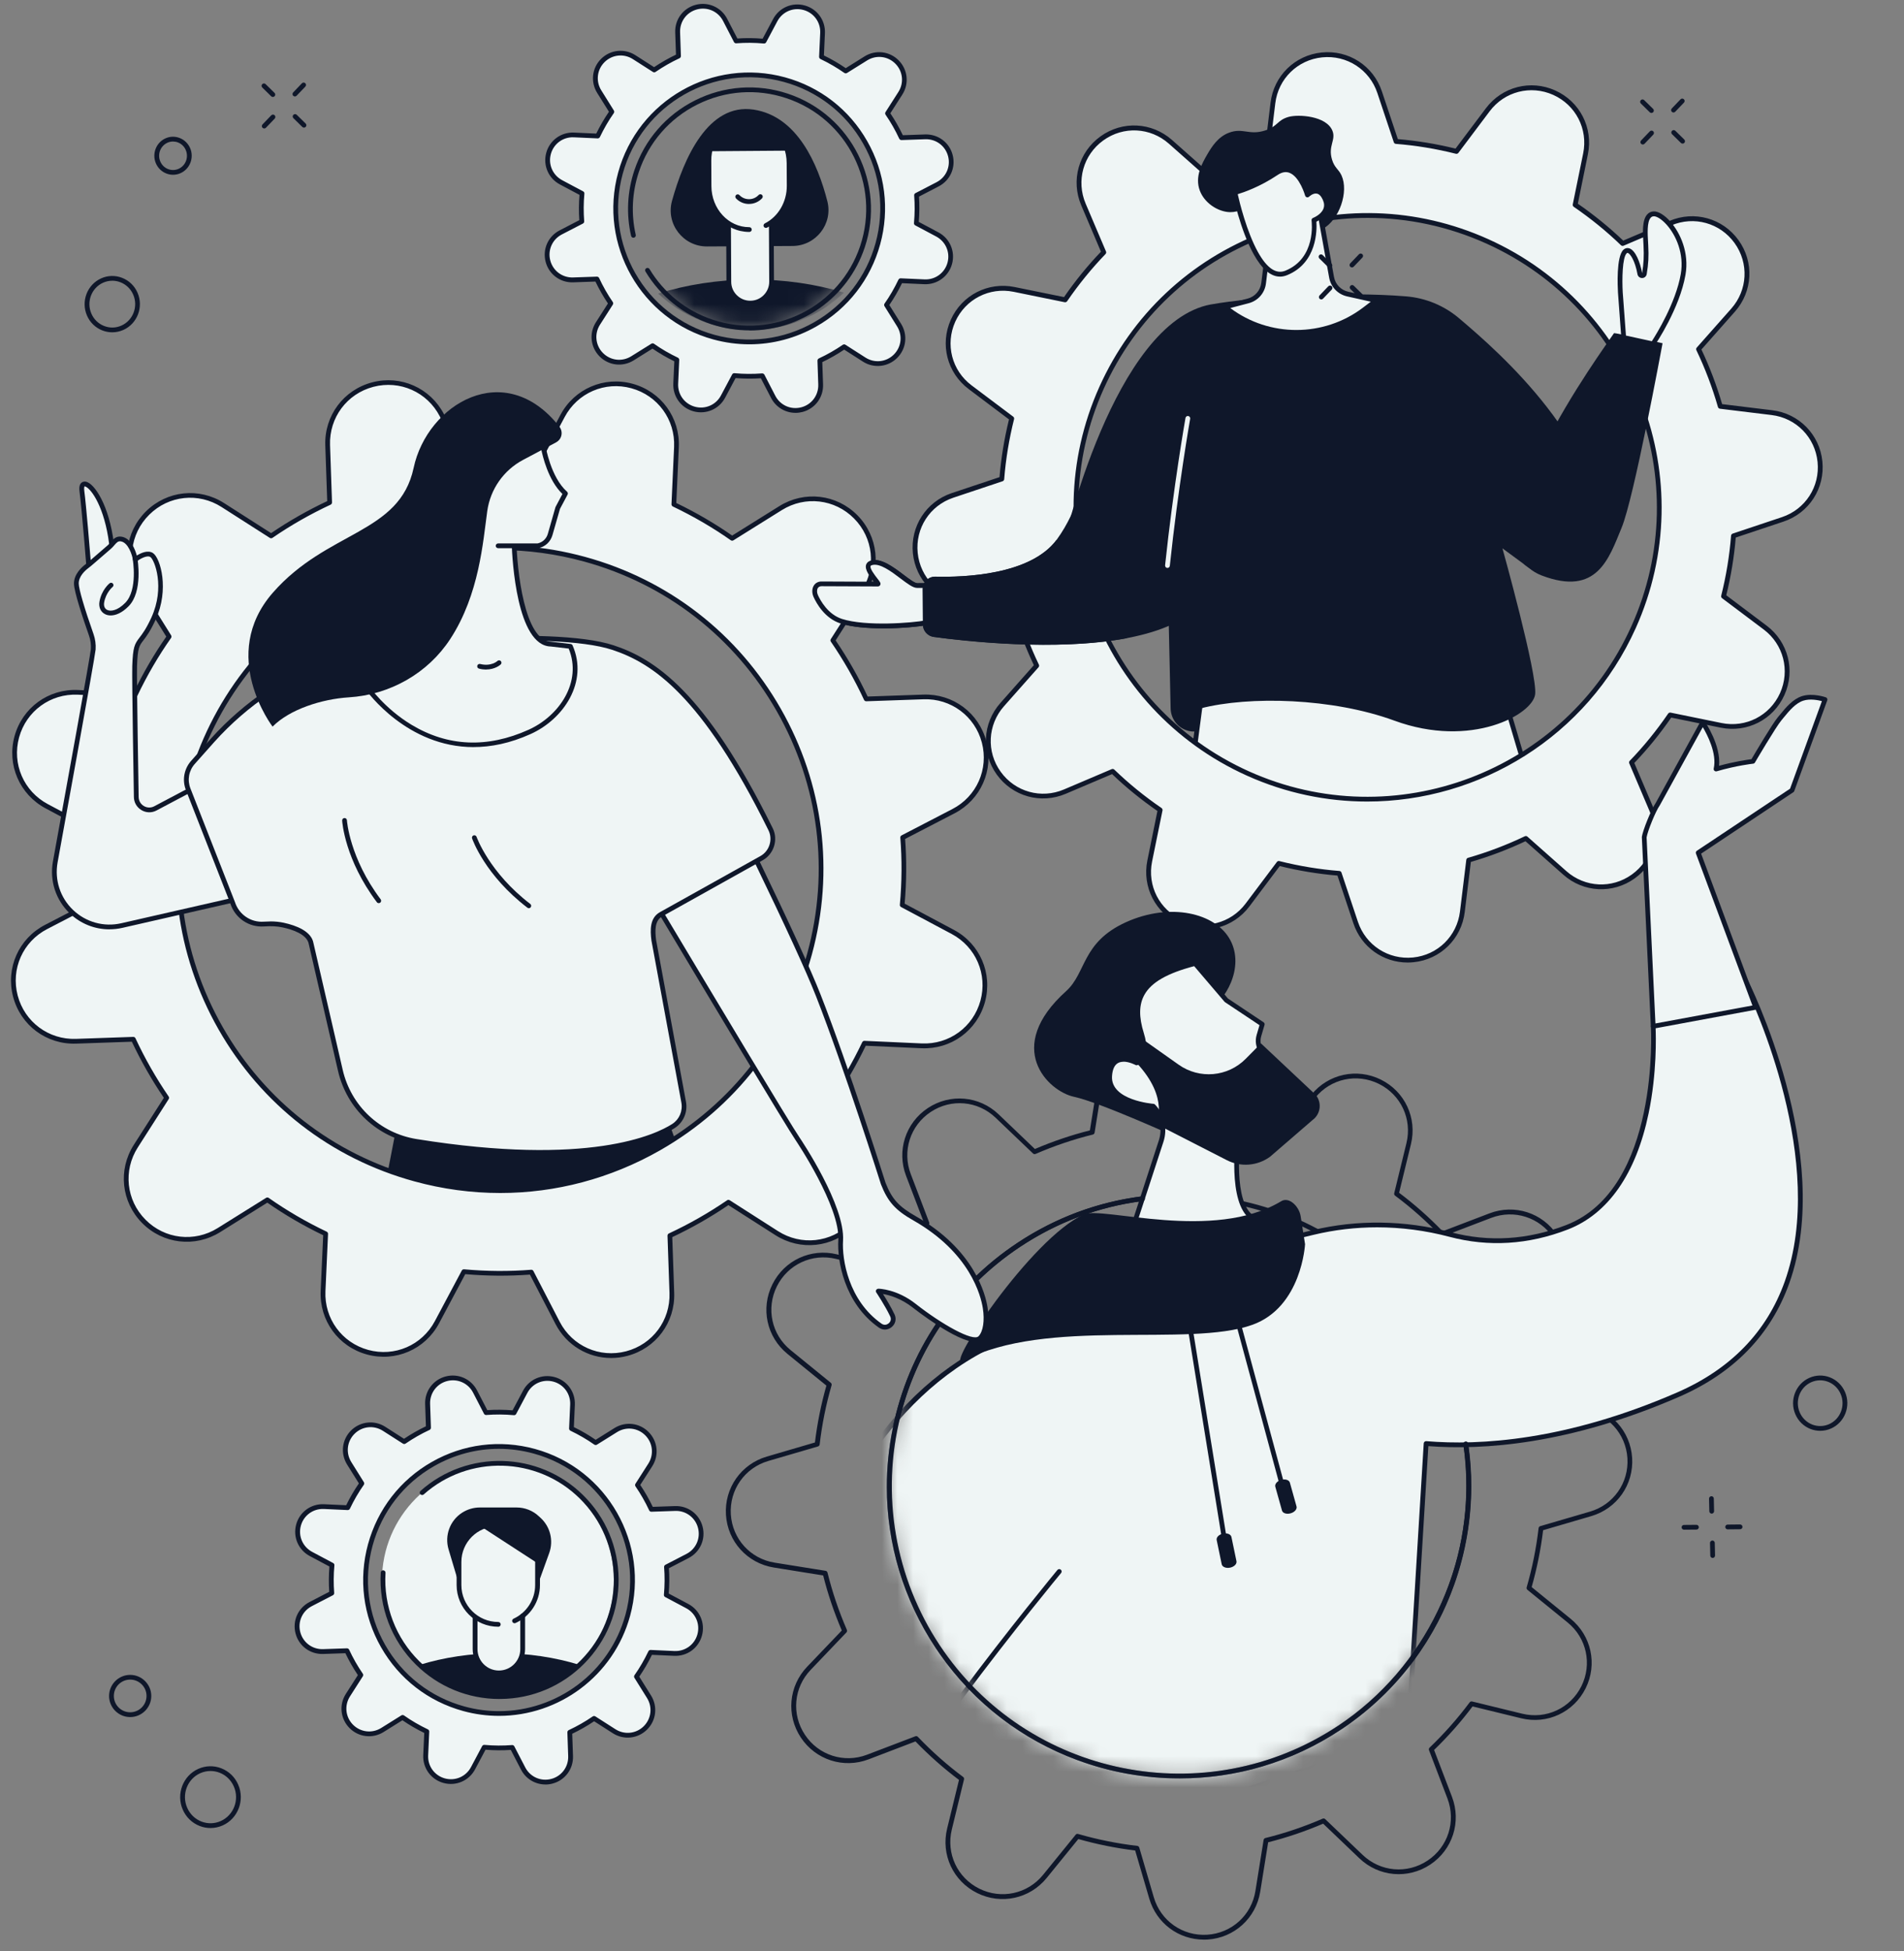 <svg width="122" height="125" viewBox="0 0 122 125" fill="none" xmlns="http://www.w3.org/2000/svg">
<rect x="0" y="0" width="122" height="125" fill="#808080" stroke="none"/>
<path d="M98.096 50.45L96.04 43.518L77.34 41.842L76.113 51.199C76.113 51.199 95.276 55.246 98.096 50.45Z" fill="#EFF5F5"/>
<path d="M89.951 52.957C83.81 52.957 76.566 51.452 76.08 51.348C76.003 51.33 75.951 51.258 75.961 51.179L77.189 41.822C77.199 41.74 77.273 41.683 77.353 41.691L96.052 43.367C96.114 43.372 96.166 43.417 96.186 43.476L98.242 50.408C98.254 50.447 98.249 50.492 98.227 50.529C97.138 52.379 93.755 52.957 89.951 52.957ZM76.284 51.077C78.01 51.427 95.211 54.782 97.932 50.43L95.923 43.662L77.474 42.008L76.284 51.077Z" fill="#0F172A"/>
<path d="M62.16 24.806L64.826 26.81C64.504 28.095 64.29 29.39 64.191 30.682L61.036 31.736C59.474 32.256 58.485 33.791 58.648 35.428C58.814 37.065 60.092 38.372 61.726 38.571L65.037 38.975C65.399 40.232 65.863 41.457 66.426 42.638L64.213 45.135C63.122 46.368 63.03 48.193 63.993 49.527C64.955 50.864 66.713 51.352 68.228 50.71L71.289 49.408C72.221 50.308 73.238 51.137 74.332 51.883L73.665 55.152C73.335 56.764 74.168 58.391 75.669 59.065C77.169 59.74 78.94 59.286 79.929 57.972L81.933 55.306C83.218 55.628 84.512 55.841 85.804 55.941L86.858 59.095C87.379 60.657 88.914 61.647 90.551 61.483C92.188 61.317 93.495 60.04 93.693 58.406L94.097 55.095C95.355 54.733 96.58 54.269 97.76 53.706L100.258 55.918C101.49 57.009 103.316 57.101 104.65 56.139C105.987 55.177 106.478 53.418 105.833 51.903L104.531 48.843C105.431 47.91 106.259 46.893 107.006 45.8L110.275 46.467C111.887 46.797 113.514 45.963 114.188 44.463C114.863 42.963 114.409 41.192 113.094 40.202L110.428 38.199C110.751 36.914 110.964 35.619 111.063 34.327L114.218 33.273C115.78 32.752 116.77 31.217 116.606 29.581C116.44 27.944 115.163 26.637 113.528 26.438L110.218 26.034C109.856 24.777 109.392 23.552 108.829 22.371L111.041 19.874C112.132 18.641 112.224 16.818 111.262 15.482C110.299 14.145 108.541 13.654 107.026 14.299L103.965 15.601C103.033 14.7 102.016 13.872 100.923 13.126L101.59 9.857C101.919 8.245 101.086 6.618 99.586 5.944C98.085 5.269 96.315 5.723 95.325 7.037L93.321 9.703C92.037 9.381 90.742 9.168 89.45 9.066L88.396 5.911C87.875 4.349 86.34 3.359 84.703 3.523C83.066 3.689 81.76 4.966 81.561 6.601L81.157 9.912C79.9 10.274 78.674 10.737 77.494 11.3L74.996 9.088C73.764 7.997 71.941 7.905 70.604 8.867C69.268 9.83 68.777 11.588 69.421 13.103L70.723 16.164C69.823 17.096 68.995 18.113 68.248 19.207L64.98 18.54C63.368 18.21 61.741 19.043 61.066 20.543C60.392 22.044 60.846 23.814 62.16 24.804V24.806ZM70.585 24.831C74.82 15.42 85.886 11.223 95.298 15.459C104.709 19.695 108.906 30.761 104.67 40.173C100.434 49.584 89.368 53.78 79.957 49.545C70.545 45.309 66.349 34.243 70.585 24.831Z" fill="#EFF5F5"/>
<path d="M90.194 61.657C88.624 61.657 87.228 60.667 86.719 59.147L85.698 56.087C84.472 55.985 83.23 55.782 82 55.479L80.056 58.063C79.016 59.445 77.189 59.916 75.612 59.204C74.034 58.495 73.174 56.816 73.518 55.12L74.163 51.95C73.121 51.231 72.144 50.437 71.257 49.587L68.288 50.849C66.696 51.526 64.88 51.02 63.869 49.617C62.857 48.213 62.953 46.328 64.099 45.033L66.245 42.611C65.711 41.485 65.267 40.309 64.918 39.111L61.706 38.719C59.99 38.511 58.668 37.162 58.494 35.441C58.321 33.72 59.345 32.135 60.984 31.587L64.045 30.565C64.146 29.34 64.35 28.095 64.652 26.867L62.068 24.923C60.687 23.884 60.216 22.056 60.925 20.479C61.634 18.902 63.313 18.041 65.009 18.386L68.179 19.031C68.898 17.989 69.692 17.012 70.545 16.124L69.282 13.155C68.605 11.563 69.111 9.748 70.515 8.736C71.919 7.724 73.803 7.821 75.098 8.967L77.521 11.112C78.647 10.581 79.825 10.135 81.02 9.785L81.412 6.573C81.621 4.857 82.97 3.535 84.691 3.362C86.412 3.188 87.997 4.213 88.545 5.852L89.567 8.912C90.794 9.014 92.037 9.217 93.264 9.52L95.209 6.936C96.248 5.554 98.075 5.083 99.653 5.795C101.23 6.504 102.091 8.183 101.746 9.879L101.101 13.049C102.14 13.768 103.117 14.562 104.008 15.412L106.976 14.15C108.568 13.473 110.386 13.979 111.396 15.383C112.407 16.786 112.311 18.671 111.165 19.965L109.02 22.389C109.553 23.514 109.997 24.692 110.346 25.888L113.558 26.28C115.274 26.488 116.596 27.837 116.77 29.558C116.943 31.279 115.919 32.864 114.28 33.412L111.219 34.434C111.118 35.661 110.914 36.904 110.612 38.132L113.196 40.076C114.577 41.115 115.049 42.943 114.339 44.52C113.63 46.097 111.951 46.958 110.255 46.613L107.085 45.968C106.366 47.01 105.57 47.987 104.719 48.875L105.984 51.844C106.661 53.436 106.155 55.251 104.752 56.263C103.348 57.275 101.463 57.181 100.169 56.032L97.746 53.887C96.62 54.418 95.444 54.864 94.246 55.214L93.854 58.425C93.646 60.142 92.297 61.464 90.576 61.637C90.449 61.65 90.323 61.657 90.196 61.657H90.194ZM81.938 55.154C81.938 55.154 81.963 55.154 81.975 55.159C83.252 55.479 84.547 55.693 85.822 55.792C85.884 55.797 85.936 55.836 85.956 55.896L87.01 59.05C87.513 60.553 88.964 61.493 90.544 61.335C92.121 61.176 93.358 59.966 93.549 58.391L93.954 55.08C93.961 55.018 94.003 54.968 94.063 54.951C95.31 54.594 96.533 54.128 97.703 53.57C97.758 53.542 97.825 53.552 97.87 53.592L100.367 55.804C101.555 56.856 103.283 56.943 104.568 56.015C105.855 55.087 106.319 53.421 105.699 51.963L104.397 48.902C104.372 48.845 104.385 48.781 104.427 48.736C105.315 47.819 106.143 46.799 106.887 45.713C106.922 45.663 106.984 45.636 107.043 45.648L110.312 46.316C111.864 46.633 113.404 45.844 114.057 44.399C114.709 42.953 114.277 41.276 113.01 40.324L110.344 38.32C110.294 38.283 110.272 38.221 110.287 38.161C110.607 36.884 110.82 35.59 110.919 34.315C110.924 34.253 110.964 34.201 111.024 34.181L114.178 33.127C115.683 32.623 116.621 31.17 116.462 29.593C116.303 28.016 115.093 26.778 113.518 26.587L110.208 26.183C110.146 26.175 110.096 26.133 110.079 26.074C109.722 24.829 109.258 23.604 108.697 22.433C108.67 22.379 108.68 22.312 108.72 22.267L110.932 19.77C111.983 18.582 112.07 16.856 111.143 15.569C110.215 14.281 108.548 13.818 107.09 14.438L104.03 15.74C103.973 15.764 103.908 15.752 103.864 15.71C102.944 14.819 101.927 13.994 100.841 13.25C100.791 13.215 100.764 13.153 100.776 13.093L101.443 9.825C101.761 8.27 100.972 6.732 99.526 6.08C98.08 5.43 96.404 5.859 95.452 7.127L93.448 9.793C93.41 9.842 93.349 9.864 93.289 9.85C92.012 9.53 90.72 9.316 89.442 9.217C89.38 9.212 89.328 9.173 89.309 9.113L88.255 5.958C87.751 4.453 86.298 3.516 84.721 3.674C83.143 3.833 81.906 5.043 81.715 6.618L81.311 9.929C81.303 9.991 81.261 10.04 81.201 10.058C79.956 10.415 78.731 10.879 77.561 11.439C77.506 11.466 77.439 11.457 77.395 11.417L74.897 9.205C73.709 8.153 71.981 8.066 70.696 8.994C69.409 9.921 68.945 11.588 69.565 13.046L70.867 16.107C70.892 16.164 70.88 16.228 70.837 16.273C69.95 17.193 69.121 18.21 68.377 19.296C68.343 19.346 68.281 19.37 68.221 19.36L64.952 18.693C63.4 18.376 61.86 19.165 61.208 20.61C60.558 22.056 60.987 23.733 62.254 24.685L64.92 26.689C64.97 26.726 64.992 26.788 64.977 26.848C64.657 28.125 64.444 29.419 64.345 30.694C64.34 30.756 64.3 30.808 64.241 30.828L61.086 31.882C59.581 32.385 58.643 33.839 58.802 35.416C58.961 36.993 60.171 38.231 61.746 38.422L65.056 38.826C65.118 38.834 65.168 38.876 65.186 38.935C65.543 40.183 66.006 41.405 66.567 42.576C66.594 42.63 66.584 42.697 66.545 42.742L64.332 45.239C63.281 46.427 63.194 48.156 64.122 49.441C65.049 50.728 66.716 51.191 68.174 50.571L71.234 49.269C71.291 49.245 71.356 49.257 71.4 49.299C72.32 50.187 73.337 51.015 74.424 51.759C74.473 51.794 74.5 51.856 74.488 51.916L73.821 55.184C73.504 56.739 74.292 58.277 75.738 58.929C77.184 59.579 78.86 59.15 79.813 57.882L81.817 55.216C81.846 55.177 81.891 55.154 81.938 55.154ZM87.602 51.345C85.021 51.345 82.399 50.812 79.897 49.686C70.423 45.42 66.185 34.245 70.448 24.769C72.514 20.179 76.244 16.67 80.948 14.884C85.656 13.098 90.774 13.255 95.362 15.32C104.836 19.584 109.074 30.761 104.811 40.237C101.674 47.209 94.792 51.345 87.602 51.345ZM87.637 13.957C85.417 13.957 83.193 14.361 81.058 15.172C76.427 16.927 72.76 20.38 70.726 24.896C66.53 34.216 70.701 45.212 80.021 49.408C89.343 53.604 100.337 49.433 104.533 40.113C108.73 30.793 104.558 19.797 95.238 15.601C92.808 14.507 90.226 13.957 87.637 13.957Z" fill="#0F172A"/>
<path d="M63.445 37.442C63.445 37.442 61.354 37.519 58.768 37.509C58.224 37.509 56.764 35.761 55.829 36.056C55.157 36.269 56.429 37.415 56.253 37.412C54.596 37.405 53.165 37.4 52.647 37.398C52.24 37.398 52.104 37.812 52.273 38.181C52.513 38.709 53.039 39.51 53.904 39.791C55.454 40.289 58.448 40.066 59.373 39.885C61.396 39.493 62.998 39.463 62.998 39.463L63.445 37.442Z" fill="#EFF5F5"/>
<path d="M56.58 40.249C55.598 40.249 54.581 40.17 53.857 39.937C52.845 39.612 52.315 38.645 52.133 38.246C52.014 37.985 52.022 37.7 52.151 37.502C52.258 37.336 52.438 37.246 52.647 37.249C53.138 37.251 54.447 37.256 55.995 37.264C55.987 37.256 55.983 37.246 55.975 37.239C55.732 36.924 55.397 36.495 55.496 36.177C55.524 36.09 55.596 35.974 55.784 35.914C56.431 35.711 57.242 36.324 57.895 36.817C58.229 37.07 58.609 37.358 58.77 37.36C61.322 37.37 63.42 37.293 63.442 37.293C63.489 37.293 63.534 37.311 63.566 37.348C63.596 37.385 63.608 37.432 63.599 37.479L63.152 39.501C63.137 39.57 63.075 39.62 63.006 39.62C62.991 39.62 61.389 39.654 59.405 40.039C58.897 40.138 57.766 40.252 56.585 40.252L56.58 40.249ZM52.642 37.551C52.535 37.551 52.456 37.591 52.406 37.665C52.334 37.777 52.334 37.956 52.409 38.119C52.575 38.481 53.054 39.357 53.949 39.647C55.474 40.138 58.462 39.907 59.34 39.736C61.039 39.406 62.46 39.329 62.872 39.315L63.249 37.601C62.669 37.618 60.871 37.67 58.763 37.66C58.5 37.66 58.148 37.392 57.704 37.058C57.108 36.606 56.364 36.046 55.868 36.202C55.794 36.227 55.784 36.254 55.782 36.264C55.73 36.428 56.067 36.862 56.211 37.048C56.389 37.276 56.456 37.363 56.399 37.474C56.372 37.531 56.312 37.566 56.248 37.566C54.591 37.559 53.16 37.554 52.642 37.551Z" fill="#0F172A"/>
<path d="M77.613 19.499C80.301 19.018 86.077 18.649 90.115 18.986C91.352 19.09 92.525 19.574 93.475 20.375C96.258 22.723 102.579 28.311 103.023 35.203C103.048 35.597 102.872 35.977 102.565 36.222L102.51 35.922C100.99 37.132 99.048 37.363 97.58 36.088L96.27 35.126C96.27 35.126 98.517 43.178 98.366 44.473C98.212 45.768 94.271 47.97 89.344 46.162C85.395 44.714 80.058 44.567 76.911 45.383C76.859 45.396 76.725 46.817 76.673 46.831C76.448 46.894 76.2 46.849 75.966 46.76C75.398 46.541 75.024 45.993 75.009 45.386L74.806 36.227L68.127 34.937C68.127 34.937 71.351 20.618 77.611 19.497L77.613 19.499Z" fill="#0F172A"/>
<path d="M106.53 21.987C106.456 22.364 104.7 31.894 103.904 33.811C103.09 35.773 102.341 38.218 98.792 36.867C93.493 34.848 102.867 22.188 103.42 21.34C103.44 21.31 106.533 21.979 106.53 21.987Z" fill="#0F172A"/>
<path d="M59.137 40.004L59.117 37.755C59.112 37.298 59.489 36.926 59.945 36.939C61.768 36.986 66.069 36.837 67.73 34.543C69.126 32.616 69.548 30.3 69.548 30.3C69.548 30.3 76.586 29.241 77.802 34.95C79.523 43.044 63.41 41.284 59.834 40.798C59.435 40.743 59.137 40.406 59.135 40.002L59.137 40.004Z" fill="#0F172A"/>
<path d="M104.038 21.622L103.824 18.735C103.824 18.735 103.691 16.528 104.122 16.114C104.439 15.812 104.891 16.526 105.069 17.53C105.099 17.696 105.335 17.699 105.365 17.53C105.476 16.875 105.498 16.399 105.461 15.727C105.422 15.003 105.285 13.728 105.965 13.699C106.644 13.671 108.219 15.44 107.845 17.582C107.47 19.725 105.91 22.026 105.91 22.026L104.035 21.62L104.038 21.622Z" fill="#EFF5F5"/>
<path d="M105.913 22.18C105.913 22.18 105.89 22.18 105.88 22.178L104.005 21.771C103.938 21.756 103.891 21.701 103.886 21.632L103.673 18.745C103.651 18.363 103.557 16.441 104.018 16.003C104.127 15.898 104.263 15.864 104.4 15.908C104.794 16.037 105.097 16.801 105.221 17.5C105.32 16.873 105.345 16.409 105.31 15.732L105.3 15.549C105.26 14.906 105.213 14.105 105.545 13.736C105.655 13.614 105.793 13.55 105.962 13.542C106.257 13.53 106.666 13.778 107.041 14.207C107.666 14.921 108.246 16.189 107.998 17.605C107.624 19.755 106.103 22.012 106.039 22.108C106.009 22.15 105.962 22.175 105.913 22.175V22.18ZM104.181 21.496L105.843 21.858C106.123 21.424 107.373 19.415 107.696 17.56C107.924 16.248 107.388 15.075 106.808 14.415C106.461 14.018 106.131 13.847 105.97 13.855C105.885 13.857 105.821 13.887 105.769 13.947C105.521 14.219 105.57 15.013 105.603 15.536L105.612 15.722C105.65 16.424 105.625 16.905 105.513 17.56C105.488 17.706 105.367 17.81 105.218 17.81C105.069 17.81 104.945 17.706 104.921 17.56C104.772 16.724 104.464 16.255 104.305 16.203C104.286 16.196 104.263 16.193 104.229 16.228C103.951 16.494 103.929 17.902 103.978 18.728L104.184 21.498L104.181 21.496Z" fill="#0F172A"/>
<path d="M79.934 13.532C79.498 13.334 79.27 13.664 78.62 13.575C77.928 13.48 77.167 12.967 76.882 12.218C76.537 11.313 77.033 10.45 77.348 9.907C77.66 9.366 78.057 8.763 78.744 8.503C79.642 8.163 80.016 8.684 81.045 8.364C81.881 8.104 81.819 7.702 82.563 7.489C83.183 7.313 84.971 7.412 85.371 8.364C85.624 8.967 85.078 9.334 85.351 10.227C85.514 10.762 85.772 10.829 85.961 11.243C86.427 12.27 85.842 14.076 84.731 14.678C83.223 15.499 80.691 13.875 79.937 13.532H79.934Z" fill="#0F172A"/>
<path d="M81.321 15.256L80.968 18.138C80.901 18.686 80.507 19.14 79.972 19.279L78.488 19.666L78.697 19.824C81.273 21.786 84.842 21.788 87.421 19.832L88.19 19.249L86.35 18.837C85.822 18.718 85.415 18.294 85.318 17.761L84.552 13.515L81.318 15.254L81.321 15.256Z" fill="#EFF5F5"/>
<path d="M83.067 21.444C81.492 21.444 79.919 20.943 78.605 19.943L78.397 19.785C78.35 19.75 78.327 19.69 78.34 19.633C78.352 19.576 78.394 19.529 78.451 19.517L79.934 19.13C80.413 19.006 80.758 18.609 80.82 18.118L81.172 15.236C81.177 15.187 81.207 15.145 81.251 15.12L84.485 13.381C84.527 13.359 84.579 13.356 84.624 13.379C84.668 13.401 84.698 13.441 84.708 13.49L85.475 17.736C85.559 18.21 85.918 18.584 86.39 18.688L88.23 19.1C88.287 19.113 88.334 19.16 88.346 19.217C88.359 19.274 88.337 19.336 88.289 19.37L87.521 19.953C86.211 20.948 84.641 21.444 83.071 21.444H83.067ZM78.831 19.733C81.34 21.615 84.827 21.607 87.33 19.71L87.835 19.326L86.315 18.986C85.725 18.855 85.274 18.383 85.167 17.788L84.438 13.751L81.459 15.353L81.117 18.155C81.043 18.77 80.606 19.269 80.006 19.425L78.828 19.733H78.831Z" fill="#0F172A"/>
<path d="M84.187 14.103C84.187 14.103 85.326 13.674 84.897 12.734C84.47 11.794 83.773 12.488 83.773 12.488C83.773 12.488 83.126 10.172 81.769 11.087C80.41 12 79.126 12.332 79.126 12.332C79.126 12.332 79.604 14.663 80.463 16.213C80.981 17.148 81.638 17.8 82.409 17.486C84.527 16.625 84.185 14.103 84.185 14.103H84.187Z" fill="#EFF5F5"/>
<path d="M82.012 17.719C81.422 17.719 80.857 17.238 80.329 16.285C79.468 14.733 78.994 12.456 78.974 12.362C78.957 12.283 79.007 12.203 79.086 12.183C79.098 12.181 80.366 11.846 81.683 10.958C82.04 10.718 82.389 10.658 82.719 10.78C83.344 11.01 83.709 11.839 83.85 12.235C83.992 12.146 84.2 12.057 84.425 12.099C84.678 12.146 84.884 12.337 85.036 12.672C85.167 12.962 85.182 13.242 85.075 13.5C84.916 13.882 84.537 14.108 84.349 14.2C84.383 14.718 84.406 16.841 82.469 17.627C82.315 17.689 82.164 17.721 82.012 17.721V17.719ZM79.307 12.436C79.423 12.957 79.88 14.837 80.599 16.137C81.174 17.176 81.764 17.582 82.357 17.342C84.339 16.538 84.051 14.22 84.039 14.123C84.029 14.053 84.068 13.984 84.135 13.959C84.14 13.959 84.639 13.763 84.795 13.381C84.869 13.203 84.857 13.012 84.76 12.798C84.654 12.56 84.522 12.426 84.373 12.402C84.13 12.357 83.885 12.595 83.882 12.598C83.845 12.635 83.788 12.65 83.736 12.637C83.684 12.622 83.642 12.583 83.627 12.531C83.624 12.518 83.28 11.313 82.615 11.067C82.379 10.981 82.132 11.028 81.856 11.214C80.738 11.965 79.681 12.327 79.307 12.439V12.436Z" fill="#0F172A"/>
<path d="M74.808 36.381C74.808 36.381 74.798 36.381 74.791 36.381C74.706 36.371 74.647 36.297 74.654 36.212C75.192 31.121 75.954 26.815 75.961 26.773C75.976 26.691 76.055 26.634 76.137 26.649C76.219 26.664 76.276 26.744 76.261 26.825C76.254 26.867 75.495 31.163 74.957 36.244C74.949 36.324 74.882 36.381 74.806 36.381H74.808Z" fill="#EFF5F5"/>
<path d="M19.921 99.539L21.267 100.256C21.213 100.858 21.208 101.459 21.255 102.051L19.903 102.751C19.234 103.098 18.896 103.862 19.087 104.591C19.278 105.32 19.948 105.818 20.702 105.794L22.227 105.742C22.48 106.285 22.778 106.806 23.115 107.299L22.291 108.586C21.885 109.221 21.974 110.052 22.502 110.588C23.033 111.123 23.861 111.22 24.501 110.821L25.793 110.015C26.279 110.357 26.798 110.657 27.343 110.917L27.274 112.443C27.239 113.194 27.73 113.871 28.457 114.069C29.183 114.268 29.95 113.938 30.304 113.273L31.021 111.927C31.624 111.981 32.224 111.986 32.817 111.939L33.516 113.291C33.863 113.96 34.627 114.298 35.356 114.107C36.085 113.916 36.584 113.246 36.559 112.492L36.507 110.967C37.05 110.714 37.571 110.416 38.064 110.079L39.352 110.902C39.986 111.309 40.817 111.22 41.353 110.692C41.889 110.161 41.985 109.333 41.586 108.693L40.78 107.401C41.122 106.915 41.422 106.396 41.683 105.851L43.208 105.92C43.959 105.955 44.636 105.464 44.835 104.737C45.033 104.011 44.703 103.244 44.039 102.89L42.692 102.173C42.747 101.57 42.752 100.97 42.704 100.377L44.056 99.678C44.726 99.331 45.063 98.567 44.872 97.84C44.681 97.111 44.011 96.613 43.258 96.638L41.732 96.69C41.479 96.146 41.182 95.626 40.844 95.132L41.668 93.845C42.075 93.21 41.985 92.379 41.457 91.844C40.926 91.308 40.098 91.211 39.458 91.611L38.166 92.416C37.68 92.074 37.162 91.774 36.616 91.514L36.685 89.989C36.72 89.237 36.229 88.56 35.502 88.362C34.776 88.163 34.01 88.493 33.655 89.158L32.938 90.504C32.336 90.45 31.735 90.445 31.143 90.492L30.443 89.14C30.096 88.471 29.332 88.133 28.603 88.325C27.874 88.515 27.375 89.185 27.4 89.939L27.452 91.464C26.909 91.717 26.388 92.012 25.895 92.352L24.608 91.529C23.973 91.122 23.142 91.211 22.606 91.74C22.071 92.27 21.974 93.099 22.373 93.738L23.179 95.03C22.837 95.516 22.537 96.035 22.277 96.58L20.751 96.511C20 96.476 19.323 96.967 19.125 97.694C18.926 98.421 19.256 99.187 19.921 99.542V99.539ZM23.73 98.954C24.977 94.398 29.682 91.717 34.235 92.965C38.791 94.212 41.472 98.917 40.224 103.47C38.977 108.026 34.272 110.707 29.719 109.459C25.163 108.212 22.482 103.507 23.73 98.954Z" fill="#EFF5F5"/>
<path d="M34.944 114.31C34.299 114.31 33.694 113.955 33.384 113.358L32.73 112.095C32.199 112.133 31.656 112.128 31.11 112.083L30.441 113.34C30.051 114.074 29.218 114.432 28.417 114.213C27.616 113.995 27.083 113.261 27.12 112.433L27.184 111.009C26.693 110.771 26.224 110.496 25.786 110.196L24.58 110.95C23.876 111.389 22.976 111.284 22.393 110.694C21.81 110.104 21.713 109.204 22.162 108.504L22.931 107.304C22.631 106.858 22.363 106.386 22.13 105.9L20.704 105.95C19.873 105.977 19.147 105.437 18.938 104.636C18.727 103.832 19.095 103.004 19.834 102.622L21.096 101.967C21.059 101.436 21.064 100.893 21.108 100.348L19.851 99.678C19.117 99.289 18.76 98.455 18.978 97.654C19.196 96.853 19.928 96.32 20.759 96.357L22.182 96.422C22.42 95.931 22.695 95.462 22.996 95.023L22.242 93.818C21.803 93.113 21.907 92.213 22.497 91.63C23.087 91.048 23.988 90.951 24.687 91.397L25.887 92.166C26.334 91.866 26.805 91.598 27.291 91.365L27.241 89.939C27.212 89.108 27.755 88.382 28.556 88.173C29.359 87.962 30.188 88.329 30.57 89.069L31.224 90.331C31.755 90.294 32.298 90.299 32.844 90.343L33.513 89.086C33.903 88.352 34.736 87.995 35.537 88.213C36.338 88.431 36.871 89.165 36.834 89.994L36.77 91.417C37.261 91.655 37.729 91.93 38.168 92.231L39.373 91.477C40.078 91.038 40.978 91.142 41.561 91.732C42.144 92.322 42.24 93.222 41.794 93.922L41.025 95.122C41.325 95.569 41.593 96.04 41.826 96.526L43.252 96.476C44.083 96.447 44.81 96.99 45.018 97.791C45.229 98.594 44.862 99.423 44.123 99.805L42.86 100.459C42.898 100.99 42.893 101.533 42.848 102.079L44.105 102.748C44.84 103.138 45.197 103.971 44.978 104.772C44.76 105.573 44.029 106.106 43.198 106.069L41.774 106.005C41.536 106.496 41.261 106.964 40.961 107.403L41.715 108.609C42.154 109.313 42.05 110.213 41.459 110.796C40.869 111.379 39.969 111.475 39.269 111.029L38.069 110.26C37.623 110.56 37.151 110.828 36.665 111.061L36.715 112.487C36.745 113.318 36.202 114.045 35.401 114.253C35.249 114.293 35.098 114.313 34.947 114.313L34.944 114.31ZM32.819 111.783C32.876 111.783 32.928 111.815 32.955 111.865L33.655 113.216C33.97 113.826 34.654 114.129 35.319 113.955C35.983 113.782 36.43 113.182 36.407 112.495L36.355 110.97C36.355 110.908 36.388 110.853 36.445 110.826C36.978 110.578 37.496 110.283 37.98 109.95C38.029 109.916 38.096 109.915 38.148 109.948L39.435 110.771C40.013 111.141 40.76 111.061 41.246 110.58C41.734 110.097 41.821 109.353 41.457 108.77L40.651 107.478C40.618 107.426 40.621 107.359 40.656 107.309C40.99 106.835 41.288 106.319 41.546 105.779C41.573 105.724 41.628 105.69 41.69 105.692L43.215 105.761C43.9 105.791 44.507 105.352 44.688 104.69C44.869 104.028 44.572 103.341 43.967 103.019L42.62 102.302C42.565 102.272 42.533 102.215 42.541 102.153C42.595 101.558 42.598 100.963 42.553 100.385C42.548 100.323 42.58 100.266 42.635 100.238L43.986 99.539C44.596 99.224 44.899 98.54 44.725 97.875C44.552 97.21 43.947 96.761 43.265 96.786L41.739 96.838C41.678 96.838 41.62 96.806 41.596 96.749C41.348 96.216 41.053 95.7 40.72 95.214C40.685 95.164 40.685 95.097 40.718 95.045L41.541 93.758C41.911 93.18 41.831 92.434 41.35 91.948C40.867 91.459 40.123 91.373 39.54 91.737L38.248 92.543C38.196 92.575 38.129 92.573 38.079 92.538C37.603 92.203 37.09 91.906 36.551 91.648C36.497 91.621 36.462 91.563 36.465 91.504L36.534 89.979C36.566 89.292 36.125 88.687 35.463 88.506C34.8 88.325 34.113 88.62 33.791 89.227L33.074 90.574C33.045 90.629 32.987 90.661 32.925 90.653C32.33 90.599 31.735 90.596 31.157 90.641C31.095 90.646 31.038 90.614 31.011 90.559L30.312 89.207C29.997 88.597 29.312 88.295 28.648 88.468C27.983 88.642 27.537 89.242 27.559 89.929L27.611 91.454C27.611 91.516 27.579 91.573 27.522 91.598C26.988 91.846 26.473 92.141 25.986 92.474C25.937 92.508 25.87 92.508 25.818 92.476L24.531 91.653C23.953 91.283 23.206 91.362 22.72 91.844C22.232 92.327 22.145 93.071 22.509 93.654L23.316 94.946C23.348 94.998 23.345 95.065 23.311 95.115C22.976 95.588 22.678 96.104 22.42 96.645C22.393 96.7 22.336 96.734 22.276 96.732L20.751 96.662C20.064 96.633 19.459 97.072 19.278 97.734C19.097 98.396 19.395 99.083 20 99.408L21.346 100.124C21.401 100.154 21.433 100.211 21.426 100.273C21.371 100.868 21.369 101.464 21.413 102.041C21.418 102.103 21.386 102.161 21.331 102.188L19.98 102.887C19.37 103.202 19.067 103.887 19.241 104.551C19.414 105.216 20.015 105.665 20.702 105.64L22.227 105.588C22.289 105.588 22.346 105.62 22.371 105.677C22.619 106.21 22.914 106.729 23.246 107.212C23.281 107.262 23.281 107.329 23.248 107.381L22.425 108.668C22.056 109.246 22.135 109.992 22.616 110.478C23.1 110.967 23.844 111.054 24.427 110.689L25.719 109.883C25.771 109.851 25.838 109.854 25.887 109.888C26.361 110.223 26.877 110.521 27.417 110.779C27.472 110.806 27.507 110.863 27.504 110.922L27.435 112.448C27.402 113.135 27.844 113.74 28.506 113.921C29.168 114.102 29.855 113.807 30.178 113.199L30.894 111.852C30.924 111.798 30.981 111.766 31.043 111.773C31.638 111.828 32.234 111.83 32.811 111.785C32.816 111.785 32.819 111.785 32.824 111.785L32.819 111.783ZM31.976 109.915C31.217 109.915 30.445 109.816 29.679 109.605C27.437 108.99 25.567 107.542 24.417 105.521C23.266 103.502 22.968 101.154 23.583 98.912C24.198 96.67 25.647 94.8 27.668 93.649C29.687 92.498 32.035 92.201 34.277 92.816C38.907 94.083 41.64 98.879 40.373 103.51C39.316 107.371 35.8 109.915 31.976 109.915ZM31.966 92.808C30.525 92.808 29.104 93.183 27.819 93.915C25.87 95.025 24.471 96.829 23.878 98.993C23.286 101.159 23.571 103.423 24.682 105.372C25.793 107.321 27.596 108.72 29.761 109.313C30.5 109.516 31.244 109.613 31.976 109.613C35.666 109.613 39.059 107.158 40.078 103.43C41.3 98.964 38.662 94.334 34.195 93.111C33.459 92.91 32.707 92.808 31.963 92.808H31.966Z" fill="#0F172A"/>
<path d="M39.334 101.243C39.334 97.136 36.009 93.805 31.904 93.805C27.8 93.805 24.474 97.136 24.474 101.243C24.474 105.35 27.8 108.68 31.904 108.68C36.009 108.68 39.334 105.35 39.334 101.243Z" fill="#EFF5F5"/>
<path d="M37.135 106.649C35.795 107.912 33.992 108.688 32.008 108.688C30.024 108.688 28.219 107.912 26.882 106.649C28.43 106.171 30.171 105.9 32.008 105.9C33.846 105.9 35.587 106.171 37.135 106.649Z" fill="#0F172A"/>
<path d="M29.615 96.898C29.953 96.682 30.344 96.566 30.744 96.566H33.102C33.628 96.566 34.136 96.764 34.521 97.124L34.65 97.243C35.262 97.811 35.475 98.691 35.193 99.48L34.416 101.632L29.444 101.6L28.742 99.249C28.477 98.359 28.831 97.401 29.613 96.898H29.615Z" fill="#0F172A"/>
<path d="M30.843 97.835L30.875 97.82L34.444 100.139V101.538C34.444 102.337 34.069 103.048 33.489 103.51V105.64C33.489 106.483 32.807 107.165 31.964 107.165C31.121 107.165 30.439 106.483 30.439 105.64V103.564C29.816 103.105 29.41 102.369 29.41 101.538V100.055C29.41 99.068 29.997 98.217 30.843 97.835Z" fill="#EFF5F5"/>
<path d="M31.927 104.206C30.454 104.206 29.258 103.009 29.258 101.538V100.055C29.258 98.629 30.419 97.468 31.843 97.468H34.444C34.528 97.468 34.598 97.538 34.598 97.622V101.538C34.598 102.582 33.983 103.537 33.033 103.968C32.956 104.003 32.867 103.968 32.83 103.891C32.795 103.815 32.83 103.725 32.904 103.691C33.745 103.306 34.29 102.463 34.29 101.538V97.776H31.843C30.585 97.776 29.563 98.798 29.563 100.055V101.538C29.563 102.842 30.625 103.901 31.927 103.901C32.011 103.901 32.081 103.971 32.081 104.055C32.081 104.139 32.011 104.209 31.927 104.209V104.206Z" fill="#0F172A"/>
<path d="M32.008 108.834C29.992 108.834 28.092 108.055 26.654 106.637C25.084 105.089 24.263 102.937 24.397 100.734C24.402 100.65 24.474 100.586 24.558 100.591C24.643 100.596 24.707 100.668 24.702 100.752C24.571 102.865 25.362 104.931 26.867 106.416C28.246 107.778 30.071 108.527 32.008 108.527C32.026 108.527 32.043 108.527 32.06 108.527C34.017 108.514 35.85 107.741 37.224 106.347C38.598 104.955 39.347 103.11 39.332 101.156C39.319 99.199 38.546 97.367 37.152 95.993C34.414 93.292 30.022 93.175 27.15 95.73C27.088 95.787 26.991 95.779 26.934 95.717C26.877 95.655 26.884 95.559 26.947 95.502C29.937 92.843 34.513 92.962 37.365 95.777C38.816 97.208 39.622 99.118 39.637 101.154C39.652 103.19 38.87 105.112 37.44 106.562C36.008 108.013 34.099 108.819 32.063 108.832C32.045 108.832 32.028 108.832 32.008 108.832V108.834Z" fill="#0F172A"/>
<path d="M31.964 107.316C31.039 107.316 30.287 106.565 30.287 105.64V103.619C30.287 103.534 30.357 103.465 30.441 103.465C30.525 103.465 30.595 103.534 30.595 103.619V105.64C30.595 106.396 31.21 107.011 31.966 107.011C32.723 107.011 33.338 106.396 33.338 105.64V103.51C33.338 103.425 33.407 103.356 33.492 103.356C33.576 103.356 33.645 103.425 33.645 103.51V105.64C33.645 106.565 32.894 107.316 31.969 107.316H31.964Z" fill="#0F172A"/>
<path d="M77.137 124.248C75.517 124.248 74.101 123.196 73.64 121.621L72.737 118.539C71.51 118.39 70.284 118.142 69.094 117.805L67.068 120.297C65.984 121.631 64.151 122.028 62.611 121.264C61.071 120.5 60.28 118.799 60.689 117.13L61.448 114.018C60.471 113.283 59.533 112.455 58.66 111.552L55.66 112.698C54.055 113.311 52.27 112.738 51.317 111.307C50.367 109.876 50.531 108.008 51.719 106.766L53.939 104.445C53.443 103.289 53.043 102.106 52.746 100.921L49.581 100.412C47.885 100.139 46.625 98.751 46.516 97.037C46.409 95.321 47.486 93.788 49.135 93.305L52.218 92.402C52.366 91.174 52.614 89.949 52.952 88.759L50.459 86.73C49.125 85.646 48.728 83.814 49.492 82.273C50.256 80.733 51.957 79.942 53.626 80.351L56.739 81.11C57.473 80.133 58.301 79.196 59.204 78.325L58.058 75.324C57.445 73.72 58.018 71.934 59.449 70.982C60.88 70.032 62.748 70.196 63.99 71.384L66.311 73.603C67.465 73.11 68.65 72.708 69.835 72.41L70.344 69.246C70.617 67.55 72.005 66.29 73.719 66.181C75.43 66.074 76.968 67.15 77.452 68.799L78.354 71.885C79.582 72.033 80.807 72.281 81.997 72.619L84.026 70.126C85.11 68.792 86.943 68.395 88.483 69.159C90.023 69.923 90.814 71.624 90.407 73.293L89.648 76.406C90.625 77.14 91.563 77.968 92.436 78.871L95.437 77.725C97.044 77.112 98.827 77.685 99.779 79.116C100.729 80.547 100.565 82.415 99.377 83.657L97.158 85.978C97.651 87.132 98.053 88.317 98.351 89.503L101.515 90.011C103.211 90.284 104.471 91.673 104.58 93.386C104.687 95.103 103.611 96.635 101.962 97.119L98.876 98.022C98.728 99.249 98.48 100.474 98.142 101.665L100.635 103.691C101.969 104.775 102.366 106.607 101.602 108.147C100.838 109.687 99.137 110.479 97.468 110.069L94.355 109.31C93.621 110.288 92.793 111.225 91.89 112.098L93.036 115.099C93.648 116.703 93.076 118.489 91.645 119.441C90.214 120.391 88.346 120.227 87.104 119.04L84.782 116.82C83.627 117.316 82.444 117.715 81.258 118.013L80.75 121.177C80.477 122.874 79.088 124.134 77.375 124.243C77.295 124.248 77.219 124.25 77.139 124.25L77.137 124.248ZM69.039 117.475C69.054 117.475 69.067 117.475 69.082 117.48C70.317 117.837 71.594 118.095 72.871 118.243C72.933 118.251 72.983 118.293 73 118.353L73.93 121.534C74.371 123.045 75.775 124.032 77.35 123.935C78.922 123.836 80.195 122.683 80.442 121.128L80.966 117.864C80.976 117.805 81.02 117.755 81.08 117.74C82.312 117.437 83.547 117.021 84.748 116.5C84.805 116.475 84.869 116.488 84.914 116.53L87.31 118.819C88.448 119.908 90.159 120.059 91.471 119.186C92.783 118.315 93.306 116.679 92.746 115.208L91.565 112.113C91.543 112.056 91.558 111.991 91.603 111.949C92.547 111.044 93.41 110.069 94.169 109.05C94.207 109 94.269 108.978 94.328 108.993L97.54 109.777C99.07 110.149 100.627 109.425 101.329 108.013C102.028 106.602 101.666 104.923 100.444 103.931L97.872 101.841C97.825 101.801 97.805 101.739 97.822 101.679C98.182 100.442 98.437 99.167 98.586 97.89C98.594 97.828 98.636 97.778 98.695 97.761L101.877 96.831C103.388 96.39 104.375 94.984 104.278 93.411C104.179 91.839 103.023 90.567 101.47 90.319L98.207 89.795C98.147 89.785 98.098 89.741 98.083 89.681C97.78 88.449 97.361 87.214 96.843 86.013C96.818 85.956 96.83 85.892 96.873 85.847L99.162 83.451C100.25 82.313 100.402 80.602 99.529 79.29C98.658 77.978 97.021 77.455 95.551 78.015L92.456 79.196C92.399 79.218 92.334 79.203 92.292 79.159C91.387 78.214 90.412 77.351 89.393 76.592C89.343 76.555 89.321 76.493 89.336 76.433L90.12 73.221C90.492 71.691 89.767 70.134 88.356 69.432C86.945 68.733 85.266 69.095 84.274 70.317L82.183 72.889C82.144 72.936 82.082 72.956 82.022 72.939C80.785 72.579 79.51 72.324 78.233 72.175C78.171 72.167 78.121 72.125 78.104 72.066L77.174 68.884C76.732 67.374 75.326 66.386 73.754 66.483C72.182 66.582 70.909 67.736 70.661 69.29L70.138 72.554C70.128 72.614 70.084 72.663 70.024 72.678C68.789 72.981 67.556 73.4 66.356 73.918C66.299 73.943 66.234 73.931 66.19 73.888L63.794 71.599C62.656 70.511 60.945 70.359 59.633 71.232C58.321 72.103 57.797 73.74 58.358 75.21L59.538 78.305C59.561 78.362 59.546 78.427 59.501 78.469C58.556 79.372 57.693 80.349 56.937 81.368C56.9 81.418 56.838 81.44 56.778 81.425L53.567 80.642C52.036 80.27 50.479 80.994 49.777 82.405C49.078 83.816 49.44 85.495 50.663 86.487L53.234 88.578C53.281 88.617 53.301 88.679 53.284 88.739C52.924 89.976 52.669 91.251 52.52 92.528C52.513 92.59 52.47 92.64 52.411 92.657L49.229 93.587C47.719 94.029 46.732 95.435 46.828 97.007C46.928 98.579 48.081 99.852 49.636 100.1L52.9 100.623C52.959 100.633 53.009 100.678 53.023 100.737C53.326 101.97 53.743 103.205 54.264 104.405C54.288 104.462 54.276 104.527 54.234 104.571L51.945 106.967C50.856 108.105 50.705 109.816 51.578 111.128C52.448 112.44 54.085 112.964 55.556 112.403L58.651 111.223C58.708 111.2 58.772 111.215 58.814 111.26C59.719 112.205 60.694 113.068 61.713 113.827C61.763 113.864 61.785 113.926 61.77 113.985L60.987 117.197C60.615 118.727 61.339 120.285 62.75 120.984C64.161 121.683 65.84 121.321 66.835 120.099L68.925 117.527C68.955 117.49 69 117.47 69.044 117.47L69.039 117.475ZM75.577 113.921C69.511 113.921 63.556 110.984 59.955 105.566C57.892 102.461 56.823 98.894 56.823 95.249C56.823 94.006 56.947 92.751 57.2 91.507C58.189 86.606 61.026 82.382 65.193 79.617C69.357 76.852 74.352 75.873 79.252 76.862C84.153 77.852 88.376 80.689 91.141 84.855C93.252 88.032 94.261 91.626 94.261 95.182C94.261 101.245 91.325 107.202 85.906 110.803C82.729 112.914 79.133 113.923 75.579 113.923L75.577 113.921ZM57.13 95.249C57.13 98.835 58.182 102.342 60.211 105.397C65.828 113.854 77.278 116.165 85.735 110.548C91.067 107.007 93.956 101.149 93.956 95.182C93.956 91.683 92.964 88.148 90.886 85.021C88.165 80.924 84.011 78.132 79.19 77.16C74.369 76.188 69.459 77.15 65.362 79.87C61.265 82.591 58.472 86.745 57.5 91.566C57.252 92.794 57.13 94.024 57.13 95.249Z" fill="#0F172A"/>
<mask id="mask0_242_4307" style="mask-type:luminance" maskUnits="userSpaceOnUse" x="45" y="40" width="77" height="74">
<path d="M105.188 41.673L59.328 54.304L45.849 76.852L57.763 89.88C56.237 94.981 56.907 100.695 60.081 105.476C65.753 114.018 77.278 116.344 85.819 110.669C90.972 107.247 93.862 101.694 94.097 95.951L111.797 92.662L122 71.066L119.389 40.165L105.185 41.668L105.188 41.673Z" fill="white"/>
</mask>
<g mask="url(#mask0_242_4307)">
<path d="M75.47 72.884C75.47 72.884 70.488 70.615 68.816 70.258C67.145 69.898 64.288 67.108 68.313 63.49C69.617 62.317 69.305 60.365 72.139 59.078C74.974 57.791 77.906 58.475 78.833 60.224C79.761 61.972 78.535 64.157 77.293 64.804C76.05 65.451 75.47 72.884 75.47 72.884Z" fill="#0F172A"/>
<path d="M73.246 76.641L71.891 80.79C71.891 80.79 81.186 80.23 80.829 78.851C80.728 78.462 80.492 78.176 80.202 77.971C78.773 76.954 79.356 72.738 79.356 72.738L81.829 70.642C82.283 70.258 82.372 69.593 82.035 69.105L80.829 67.349C80.626 67.054 80.567 66.682 80.668 66.337L80.881 65.61L78.58 64.075L76.574 61.722C73.37 62.545 72.395 63.817 73.149 66.235C73.632 67.785 72.831 68.09 72.831 68.09C72.831 68.09 71.217 67.202 71.103 68.926C70.989 70.652 73.9 70.863 73.9 70.863C74.466 71.456 74.659 72.311 74.406 73.09L73.248 76.641H73.246Z" fill="#EFF5F5"/>
<path d="M71.892 80.942C71.844 80.942 71.8 80.919 71.77 80.882C71.74 80.842 71.73 80.79 71.745 80.741L73.099 76.592L74.257 73.04C74.488 72.331 74.322 71.56 73.826 71.009C73.385 70.967 70.833 70.647 70.947 68.916C70.984 68.371 71.167 68.003 71.492 67.825C71.976 67.559 72.608 67.815 72.827 67.917C72.975 67.817 73.36 67.436 73 66.28C72.653 65.161 72.673 64.278 73.062 63.577C73.556 62.691 74.659 62.054 76.532 61.573C76.589 61.558 76.648 61.578 76.686 61.622L78.679 63.959L80.963 65.484C81.018 65.521 81.045 65.59 81.025 65.655L80.812 66.382C80.723 66.684 80.775 67.007 80.954 67.264L82.159 69.02C82.541 69.576 82.442 70.325 81.926 70.761L79.498 72.817C79.436 73.318 79.039 76.956 80.289 77.847C80.644 78.1 80.874 78.424 80.976 78.811C81.011 78.95 80.981 79.092 80.889 79.221C80.019 80.418 72.727 80.89 71.899 80.939C71.897 80.939 71.892 80.939 71.889 80.939L71.892 80.942ZM71.991 68.013C71.869 68.013 71.748 68.036 71.641 68.093C71.413 68.219 71.281 68.502 71.254 68.936C71.153 70.491 73.883 70.707 73.91 70.709C73.948 70.712 73.985 70.729 74.01 70.756C74.615 71.391 74.82 72.301 74.55 73.135L72.107 80.622C74.466 80.468 80.001 79.927 80.644 79.042C80.696 78.972 80.691 78.923 80.683 78.888C80.601 78.571 80.41 78.305 80.115 78.095C78.63 77.036 79.18 72.894 79.205 72.718C79.21 72.681 79.23 72.646 79.257 72.621L81.73 70.526C82.124 70.191 82.201 69.618 81.908 69.189L80.703 67.433C80.472 67.098 80.406 66.682 80.522 66.29L80.703 65.67L78.493 64.197C78.493 64.197 78.471 64.179 78.461 64.169L76.517 61.89C74.786 62.346 73.771 62.929 73.33 63.723C72.978 64.355 72.965 65.136 73.293 66.186C73.811 67.852 72.923 68.214 72.884 68.229C72.841 68.244 72.794 68.242 72.755 68.219C72.75 68.217 72.363 68.008 71.988 68.008L71.991 68.013Z" fill="#0F172A"/>
<path d="M72.39 65.987L75.527 68.204C76.857 69.144 78.672 68.986 79.818 67.827L80.797 66.838L84.294 70.124C84.716 70.617 84.627 71.364 84.103 71.746L81.375 74.102C80.567 74.689 79.498 74.774 78.608 74.317L74.072 71.996C74.072 71.996 74.965 70.374 72.832 68.093C70.696 65.811 72.39 65.99 72.39 65.99V65.987Z" fill="#0F172A"/>
<path d="M111.822 62.79L105.93 65.742C105.93 65.742 106.604 76.22 100.407 78.618C97.426 79.771 94.819 79.585 92.917 79.082C90.038 78.318 87.019 78.256 84.123 78.955L72.489 81.763C66.061 83.315 61.17 88.543 60.062 95.063C58.876 102.034 57.592 111.235 57.428 119.097C57.398 120.545 58.804 121.591 60.181 121.138L90.231 111.213L91.374 92.471C95.132 92.786 100.617 92.347 107.532 89.334C122.149 82.965 111.817 62.79 111.817 62.79H111.822Z" fill="#EFF5F5"/>
<path d="M59.521 121.398C59.05 121.398 58.591 121.247 58.194 120.957C57.597 120.515 57.264 119.836 57.279 119.094C57.445 111.039 58.804 101.565 59.916 95.038C61.036 88.454 65.959 83.183 72.457 81.614L84.091 78.806C86.963 78.114 90.028 78.156 92.959 78.933C95.404 79.58 97.892 79.426 100.355 78.474C106.376 76.145 105.786 65.853 105.781 65.749C105.776 65.687 105.811 65.63 105.865 65.603L111.758 62.651C111.832 62.614 111.924 62.644 111.961 62.718C112.018 62.83 117.611 73.916 114.647 82.206C113.469 85.505 111.098 87.948 107.599 89.473C100.533 92.55 94.98 92.9 91.523 92.635L90.39 111.22C90.385 111.282 90.345 111.337 90.286 111.356L60.236 121.281C60 121.358 59.759 121.398 59.524 121.398H59.521ZM88.242 78.62C86.863 78.62 85.492 78.781 84.163 79.101L72.529 81.909C66.15 83.449 61.317 88.622 60.216 95.088C59.107 101.605 57.751 111.061 57.584 119.099C57.572 119.741 57.86 120.329 58.376 120.711C58.889 121.09 59.531 121.192 60.136 120.991L90.09 111.099L91.226 92.461C91.228 92.419 91.248 92.382 91.278 92.355C91.31 92.327 91.35 92.315 91.389 92.317C94.799 92.603 100.357 92.293 107.472 89.193C110.89 87.705 113.204 85.319 114.354 82.105C117.097 74.429 112.378 64.283 111.75 62.994L106.083 65.833C106.106 66.347 106.175 68.728 105.637 71.312C104.833 75.186 103.043 77.76 100.459 78.759C97.937 79.736 95.385 79.892 92.875 79.228C91.35 78.824 89.787 78.62 88.235 78.62H88.242Z" fill="#0F172A"/>
<path d="M105.354 53.627C105.414 53.227 105.935 51.918 106.23 51.496L109.097 46.281C109.097 46.281 110.247 47.958 109.955 49.267C111.239 48.89 112.316 48.773 112.316 48.773C112.316 48.773 113.655 46.484 114.032 46.041C114.409 45.599 114.873 44.939 115.507 44.739C116.145 44.538 116.933 44.815 116.933 44.815L114.821 50.623L108.811 54.626L112.492 64.526L105.927 65.742L105.349 53.627H105.354Z" fill="#EFF5F5"/>
<path d="M105.93 65.895C105.895 65.895 105.863 65.883 105.835 65.863C105.801 65.836 105.781 65.794 105.778 65.752L105.203 53.637C105.203 53.637 105.203 53.617 105.203 53.607C105.263 53.195 105.791 51.868 106.101 51.417L108.965 46.209C108.99 46.162 109.04 46.132 109.092 46.13C109.144 46.13 109.196 46.152 109.226 46.197C109.27 46.264 110.28 47.749 110.148 49.056C111.138 48.783 111.976 48.664 112.226 48.632C112.452 48.248 113.571 46.353 113.92 45.941C113.972 45.879 114.024 45.815 114.081 45.748C114.436 45.316 114.878 44.781 115.468 44.592C116.145 44.379 116.958 44.657 116.99 44.669C117.03 44.681 117.06 44.711 117.077 44.748C117.095 44.786 117.097 44.828 117.082 44.865L114.969 50.673C114.959 50.703 114.937 50.73 114.91 50.748L109 54.683L112.638 64.472C112.653 64.514 112.65 64.561 112.628 64.601C112.606 64.641 112.569 64.668 112.524 64.675L105.959 65.891C105.959 65.891 105.942 65.893 105.932 65.893L105.93 65.895ZM105.506 53.634L106.073 65.561L112.288 64.41L108.67 54.678C108.645 54.611 108.67 54.537 108.73 54.497L114.699 50.522L116.74 44.912C116.492 44.848 115.981 44.746 115.557 44.88C115.054 45.038 114.644 45.537 114.315 45.936C114.258 46.006 114.203 46.073 114.151 46.135C113.789 46.564 112.462 48.823 112.45 48.845C112.425 48.888 112.383 48.915 112.333 48.92C112.323 48.92 111.254 49.039 109.999 49.408C109.947 49.423 109.89 49.408 109.853 49.374C109.813 49.336 109.796 49.282 109.808 49.23C110.024 48.265 109.394 47.062 109.107 46.579L106.364 51.566C106.364 51.566 106.359 51.576 106.356 51.581C106.073 51.985 105.573 53.237 105.508 53.634H105.506Z" fill="#0F172A"/>
<path d="M49.095 114.065C49.095 114.065 50.315 90.048 65.954 85.205L70.148 97.903C70.148 97.903 55.228 115.635 53.795 121.16C52.364 126.688 49.093 114.065 49.093 114.065H49.095Z" fill="#EFF5F5"/>
<path d="M49.095 114.218C49.095 114.218 49.09 114.218 49.088 114.218C49.004 114.213 48.939 114.142 48.944 114.057C48.947 113.998 49.276 107.956 51.516 101.402C52.833 97.548 54.546 94.272 56.602 91.663C59.181 88.394 62.311 86.172 65.91 85.058C65.992 85.034 66.076 85.078 66.101 85.16C66.126 85.24 66.081 85.326 65.999 85.351C57.984 87.834 53.857 95.499 51.806 101.496C49.576 108.011 49.249 114.015 49.247 114.075C49.242 114.156 49.175 114.218 49.095 114.218Z" fill="#0F172A"/>
<path d="M53.797 121.314C53.78 121.314 53.765 121.311 53.748 121.306C53.668 121.279 53.626 121.192 53.653 121.113C55.729 115.074 67.636 100.715 67.755 100.568C67.809 100.504 67.904 100.494 67.971 100.549C68.035 100.603 68.045 100.7 67.99 100.764C67.871 100.908 55.999 115.225 53.944 121.212C53.921 121.277 53.862 121.316 53.8 121.316L53.797 121.314Z" fill="#0F172A"/>
<path d="M83.622 79.699L83.339 77.901C83.245 77.301 82.613 76.634 82.092 76.949C77.737 79.563 70.654 77.261 69.456 77.792C66.078 79.29 60.434 87.844 61.709 87.176C67.085 84.359 76.152 86.348 80.259 84.86C83.411 83.719 83.622 79.702 83.622 79.702V79.699Z" fill="#0F172A"/>
<path d="M78.444 98.684C78.369 98.684 78.305 98.632 78.292 98.555L75.805 83.201C75.793 83.117 75.847 83.04 75.931 83.025C76.016 83.012 76.093 83.067 76.107 83.151L78.595 98.505C78.607 98.589 78.553 98.666 78.468 98.681C78.461 98.681 78.451 98.681 78.444 98.681V98.684Z" fill="#0F172A"/>
<path d="M82.164 95.321C82.097 95.321 82.035 95.276 82.017 95.209L78.697 82.941C78.674 82.859 78.721 82.774 78.803 82.755C78.885 82.732 78.969 82.779 78.989 82.861L82.31 95.13C82.332 95.212 82.285 95.296 82.203 95.316C82.191 95.318 82.176 95.321 82.164 95.321Z" fill="#0F172A"/>
<path d="M78.367 98.24C78.106 98.294 77.923 98.478 77.96 98.654L78.282 100.204C78.32 100.377 78.56 100.474 78.821 100.42C79.081 100.365 79.264 100.182 79.227 100.005L78.905 98.456C78.868 98.282 78.627 98.185 78.367 98.24Z" fill="#0F172A"/>
<path d="M82.094 94.797C81.836 94.869 81.668 95.068 81.717 95.239L82.144 96.762C82.191 96.933 82.439 97.012 82.697 96.94C82.955 96.868 83.123 96.67 83.076 96.499L82.65 94.976C82.603 94.805 82.355 94.725 82.097 94.797H82.094Z" fill="#0F172A"/>
</g>
<path d="M75.579 113.921C73.335 113.921 71.105 113.519 69.002 112.738C65.56 111.458 62.462 109.159 60.213 105.943C60.126 105.819 60.039 105.692 59.955 105.566C59.955 105.566 59.953 105.561 59.95 105.558C57.889 102.453 56.823 98.892 56.823 95.249C56.823 94.006 56.947 92.751 57.2 91.507C58.189 86.606 61.026 82.382 65.193 79.617C65.193 79.617 65.198 79.615 65.2 79.612C65.2 79.612 65.205 79.61 65.208 79.607C65.208 79.607 65.213 79.605 65.215 79.602C67.643 77.995 70.326 76.996 73.193 76.636C73.278 76.626 73.355 76.686 73.365 76.768C73.374 76.852 73.315 76.927 73.233 76.939C73.211 76.941 73.189 76.944 73.166 76.946C70.361 77.311 67.737 78.296 65.364 79.87C61.515 82.427 58.817 86.246 57.698 90.698C57.698 90.701 57.698 90.705 57.698 90.708C56.434 95.73 57.351 101.084 60.215 105.395C65.833 113.851 77.283 116.163 85.74 110.546C85.74 110.546 85.745 110.546 85.745 110.543C85.745 110.543 85.747 110.543 85.75 110.541C85.75 110.541 85.75 110.541 85.752 110.541C91.337 106.823 94.467 100.261 93.897 93.612C93.869 93.299 93.835 92.987 93.792 92.675L93.78 92.583C93.778 92.558 93.773 92.533 93.77 92.511C93.77 92.503 93.77 92.496 93.77 92.489C93.77 92.414 93.825 92.35 93.901 92.337C93.986 92.325 94.063 92.382 94.075 92.466C94.083 92.523 94.093 92.583 94.1 92.64V92.645C94.107 92.704 94.115 92.764 94.122 92.821C94.224 93.615 94.276 94.413 94.273 95.207C94.273 97.34 93.909 99.46 93.192 101.479C93.038 101.913 92.867 102.344 92.681 102.768C92.609 102.932 92.535 103.093 92.461 103.252C92.461 103.252 92.461 103.257 92.458 103.257C92.458 103.257 92.458 103.259 92.458 103.262C92.044 104.132 91.565 104.965 91.027 105.757C91.027 105.759 91.025 105.762 91.022 105.764C89.678 107.736 87.982 109.415 85.985 110.756C85.985 110.756 85.983 110.756 85.98 110.759C85.98 110.759 85.98 110.759 85.978 110.759C85.956 110.774 85.936 110.789 85.913 110.801C82.737 112.911 79.141 113.921 75.587 113.921H75.579Z" fill="#0F172A"/>
<path d="M25.751 70.399L24.268 78.05C24.268 78.05 37.975 82.001 44.115 75.381L42.317 70.399H25.751Z" fill="#0F172A"/>
<path d="M2.997 51.65L6.238 53.376C6.107 54.83 6.094 56.273 6.206 57.697L2.952 59.383C1.343 60.216 0.527 62.056 0.985 63.81C1.444 65.563 3.059 66.766 4.872 66.701L8.545 66.575C9.152 67.882 9.866 69.137 10.682 70.325L8.703 73.42C7.726 74.947 7.937 76.946 9.214 78.236C10.489 79.525 12.488 79.759 14.025 78.799L17.133 76.859C18.301 77.68 19.548 78.407 20.868 79.034L20.701 82.702C20.62 84.513 21.803 86.14 23.551 86.618C25.299 87.097 27.147 86.301 27.998 84.701L29.724 81.46C31.177 81.591 32.62 81.601 34.044 81.49L35.73 84.743C36.564 86.353 38.404 87.169 40.157 86.71C41.911 86.251 43.113 84.637 43.049 82.824L42.922 79.151C44.229 78.543 45.484 77.829 46.672 77.013L49.767 78.992C51.295 79.969 53.294 79.756 54.583 78.481C55.873 77.207 56.106 75.208 55.146 73.67L53.207 70.563C54.028 69.395 54.755 68.147 55.382 66.828L59.05 66.994C60.86 67.076 62.487 65.893 62.966 64.144C63.444 62.396 62.648 60.548 61.046 59.698L57.805 57.972C57.936 56.519 57.949 55.075 57.837 53.652L61.091 51.965C62.7 51.132 63.516 49.292 63.058 47.538C62.599 45.785 60.984 44.582 59.172 44.647L55.499 44.773C54.891 43.466 54.177 42.214 53.361 41.023L55.34 37.928C56.317 36.401 56.104 34.402 54.829 33.112C53.554 31.823 51.555 31.589 50.018 32.549L46.91 34.489C45.742 33.668 44.495 32.941 43.178 32.313L43.344 28.646C43.426 26.835 42.243 25.208 40.495 24.73C38.746 24.251 36.898 25.047 36.048 26.649L34.322 29.891C32.868 29.759 31.425 29.749 30.002 29.858L28.315 26.605C27.482 24.995 25.642 24.179 23.888 24.638C22.135 25.097 20.932 26.711 20.997 28.524L21.123 32.197C19.816 32.805 18.561 33.519 17.373 34.335L14.278 32.356C12.751 31.379 10.752 31.592 9.462 32.867C8.173 34.141 7.939 36.14 8.899 37.678L10.838 40.785C10.018 41.953 9.291 43.201 8.664 44.52L4.996 44.354C3.185 44.272 1.558 45.455 1.08 47.203C0.601 48.952 1.397 50.8 2.999 51.65H2.997ZM12.168 50.239C15.171 39.275 26.492 32.819 37.456 35.823C48.421 38.826 54.876 50.147 51.873 61.111C48.87 72.076 37.548 78.531 26.584 75.528C15.62 72.524 9.165 61.203 12.168 50.239Z" fill="#EFF5F5"/>
<path d="M39.158 86.99C37.682 86.99 36.303 86.179 35.594 84.813L33.955 81.648C32.598 81.75 31.204 81.74 29.811 81.619L28.132 84.771C27.241 86.445 25.339 87.266 23.509 86.765C21.679 86.264 20.461 84.59 20.548 82.695L20.709 79.126C19.449 78.519 18.244 77.819 17.128 77.04L14.105 78.928C12.495 79.932 10.439 79.692 9.105 78.343C7.771 76.993 7.552 74.935 8.574 73.335L10.499 70.325C9.725 69.186 9.036 67.976 8.448 66.729L4.877 66.853C2.979 66.917 1.32 65.682 0.839 63.847C0.358 62.012 1.199 60.119 2.883 59.246L6.047 57.607C5.945 56.251 5.955 54.857 6.077 53.463L2.925 51.784C1.251 50.891 0.43 48.992 0.931 47.161C1.432 45.331 3.106 44.113 5.001 44.2L8.569 44.361C9.174 43.102 9.876 41.896 10.655 40.78L8.768 37.757C7.763 36.148 8.004 34.092 9.353 32.757C10.702 31.423 12.761 31.205 14.36 32.227L17.371 34.151C18.512 33.375 19.719 32.688 20.967 32.1L20.843 28.529C20.778 26.632 22.013 24.973 23.849 24.492C25.684 24.01 27.576 24.851 28.449 26.535L30.088 29.7C31.447 29.598 32.839 29.608 34.232 29.729L35.911 26.577C36.802 24.903 38.704 24.082 40.534 24.583C42.364 25.084 43.582 26.758 43.495 28.653L43.334 32.222C44.594 32.827 45.797 33.529 46.915 34.307L49.938 32.42C51.548 31.416 53.604 31.656 54.938 33.005C56.272 34.355 56.49 36.413 55.469 38.013L53.544 41.023C54.321 42.164 55.008 43.372 55.595 44.619L59.166 44.495C61.066 44.431 62.723 45.666 63.204 47.501C63.685 49.336 62.844 51.228 61.16 52.102L57.996 53.741C58.098 55.097 58.088 56.491 57.966 57.885L61.118 59.564C62.792 60.454 63.613 62.356 63.112 64.187C62.611 66.017 60.935 67.234 59.042 67.148L55.474 66.987C54.866 68.249 54.167 69.452 53.388 70.568L55.275 73.591C56.28 75.2 56.039 77.256 54.69 78.591C53.341 79.925 51.282 80.143 49.683 79.121L46.672 77.197C45.534 77.971 44.324 78.66 43.076 79.248L43.2 82.819C43.265 84.716 42.03 86.375 40.194 86.856C39.85 86.948 39.5 86.99 39.158 86.99ZM34.041 81.336C34.099 81.336 34.151 81.368 34.178 81.418L35.864 84.671C36.67 86.229 38.421 87.005 40.117 86.561C41.814 86.117 42.957 84.582 42.898 82.829L42.771 79.156C42.771 79.094 42.803 79.039 42.86 79.012C44.155 78.409 45.41 77.695 46.588 76.887C46.637 76.852 46.704 76.852 46.757 76.884L49.852 78.863C51.33 79.808 53.232 79.607 54.479 78.372C55.727 77.14 55.947 75.237 55.02 73.749L53.081 70.642C53.048 70.59 53.051 70.523 53.086 70.473C53.896 69.32 54.623 68.073 55.248 66.761C55.275 66.706 55.33 66.672 55.392 66.674L59.06 66.84C60.811 66.92 62.358 65.794 62.822 64.102C63.286 62.411 62.527 60.653 60.979 59.829L57.738 58.103C57.683 58.073 57.651 58.016 57.659 57.954C57.79 56.508 57.8 55.063 57.688 53.659C57.683 53.597 57.716 53.54 57.77 53.513L61.024 51.826C62.581 51.02 63.358 49.269 62.914 47.573C62.47 45.877 60.93 44.733 59.181 44.795L55.508 44.922C55.444 44.922 55.389 44.89 55.365 44.833C54.762 43.538 54.048 42.283 53.239 41.105C53.205 41.056 53.205 40.989 53.237 40.937L55.216 37.841C56.161 36.363 55.96 34.461 54.725 33.214C53.492 31.966 51.59 31.746 50.102 32.673L46.995 34.612C46.943 34.645 46.876 34.642 46.826 34.608C45.673 33.797 44.423 33.07 43.113 32.445C43.059 32.418 43.024 32.361 43.026 32.301L43.193 28.633C43.272 26.882 42.146 25.335 40.455 24.871C38.763 24.407 37.005 25.166 36.182 26.714L34.456 29.955C34.426 30.01 34.369 30.042 34.307 30.034C32.864 29.903 31.418 29.893 30.012 30.005C29.95 30.01 29.892 29.977 29.865 29.923L28.179 26.669C27.373 25.112 25.624 24.335 23.925 24.779C22.229 25.223 21.086 26.758 21.148 28.512L21.274 32.184C21.274 32.246 21.242 32.301 21.185 32.328C19.89 32.931 18.636 33.645 17.458 34.454C17.408 34.489 17.341 34.489 17.289 34.456L14.194 32.477C12.716 31.532 10.814 31.733 9.566 32.968C8.319 34.201 8.098 36.103 9.026 37.591L10.965 40.698C10.997 40.751 10.995 40.818 10.96 40.867C10.149 42.02 9.422 43.27 8.797 44.58C8.77 44.634 8.713 44.669 8.654 44.666L4.986 44.5C3.235 44.421 1.687 45.547 1.223 47.238C0.76 48.93 1.519 50.688 3.066 51.511L6.308 53.237C6.362 53.267 6.394 53.324 6.387 53.386C6.255 54.832 6.246 56.275 6.357 57.681C6.362 57.743 6.33 57.801 6.275 57.828L3.022 59.514C1.464 60.32 0.688 62.069 1.132 63.767C1.576 65.464 3.116 66.607 4.864 66.548L8.537 66.421C8.602 66.421 8.656 66.453 8.681 66.51C9.284 67.805 9.998 69.06 10.806 70.238C10.841 70.287 10.841 70.354 10.809 70.406L8.83 73.501C7.885 74.98 8.086 76.882 9.321 78.129C10.553 79.377 12.456 79.597 13.944 78.67L17.051 76.731C17.103 76.698 17.17 76.701 17.22 76.736C18.373 77.546 19.62 78.273 20.932 78.898C20.987 78.925 21.021 78.982 21.019 79.042L20.853 82.71C20.773 84.461 21.899 86.008 23.591 86.472C25.282 86.936 27.04 86.177 27.864 84.629L29.59 81.388C29.62 81.333 29.677 81.301 29.739 81.309C31.184 81.44 32.628 81.45 34.034 81.338C34.039 81.338 34.041 81.338 34.046 81.338L34.041 81.336ZM32.053 76.421C30.215 76.421 28.365 76.175 26.544 75.674C21.203 74.211 16.748 70.756 14.005 65.945C11.263 61.134 10.558 55.541 12.019 50.199C13.482 44.857 16.937 40.403 21.748 37.66C26.559 34.917 32.152 34.211 37.494 35.674C42.836 37.137 47.29 40.592 50.033 45.406C52.776 50.217 53.48 55.809 52.019 61.151C50.556 66.493 47.101 70.947 42.29 73.69C39.118 75.498 35.606 76.421 32.053 76.421ZM31.988 35.235C28.486 35.235 25.027 36.145 21.902 37.926C17.16 40.629 13.755 45.016 12.314 50.279C10.873 55.541 11.568 61.052 14.271 65.794C16.974 70.535 21.361 73.941 26.624 75.381C31.886 76.822 37.397 76.128 42.139 73.425C46.88 70.721 50.285 66.334 51.726 61.072C53.167 55.809 52.473 50.298 49.77 45.557C47.066 40.815 42.679 37.41 37.417 35.969C35.624 35.478 33.801 35.235 31.988 35.235Z" fill="#0F172A"/>
<path d="M5.715 36.567C5.715 36.567 5.397 32.542 5.251 31.458C5.085 30.223 6.875 31.515 7.198 35.312L5.715 36.567Z" fill="#EFF5F5"/>
<path d="M5.712 36.718C5.693 36.718 5.673 36.713 5.653 36.706C5.601 36.683 5.564 36.634 5.559 36.577C5.556 36.537 5.239 32.544 5.095 31.475C5.058 31.198 5.105 31.009 5.236 30.91C5.293 30.868 5.42 30.806 5.613 30.892C6.198 31.155 7.126 32.696 7.347 35.295C7.352 35.344 7.332 35.391 7.292 35.423L5.809 36.678C5.782 36.703 5.747 36.716 5.71 36.716L5.712 36.718ZM5.427 31.155C5.427 31.155 5.422 31.155 5.42 31.155C5.41 31.163 5.373 31.235 5.4 31.436C5.521 32.341 5.764 35.307 5.841 36.257L7.037 35.245C6.818 32.859 6.01 31.503 5.546 31.205C5.482 31.163 5.442 31.155 5.427 31.155Z" fill="#0F172A"/>
<path d="M3.54 55.217C3.54 55.217 5.943 42.035 5.973 41.596C5.995 41.279 5.95 40.961 5.846 40.661C5.536 39.783 4.896 37.908 4.891 37.383C4.884 36.845 5.348 36.433 5.554 36.279C5.675 36.187 5.792 36.088 5.908 35.989L6.987 35.056C7.255 34.836 7.386 34.474 7.756 34.528C8.46 34.632 8.668 35.84 8.668 35.84C8.668 35.84 9.35 35.302 9.722 35.557C10.095 35.815 10.719 37.693 9.837 39.62C8.954 41.549 8.693 40.664 8.626 42.665C8.599 43.464 8.73 51.045 8.73 51.045C8.73 51.672 9.4 52.077 9.956 51.782L14.735 49.252L16.327 57.342L7.803 59.286C5.333 59.849 3.091 57.706 3.542 55.214L3.54 55.217Z" fill="#EFF5F5"/>
<path d="M7.012 59.532C6.074 59.532 5.164 59.175 4.47 58.51C3.572 57.652 3.17 56.412 3.391 55.189C4.222 50.633 5.799 41.926 5.822 41.586C5.841 41.291 5.802 40.996 5.702 40.713C5.345 39.699 4.745 37.921 4.74 37.388C4.733 36.78 5.244 36.326 5.462 36.16C5.583 36.068 5.7 35.969 5.809 35.875L6.888 34.942C6.962 34.88 7.027 34.806 7.089 34.734C7.252 34.543 7.438 34.327 7.778 34.377C8.383 34.466 8.661 35.203 8.765 35.587C9.026 35.426 9.482 35.208 9.809 35.433C10.286 35.763 10.856 37.762 9.976 39.687C9.623 40.453 9.37 40.785 9.184 41.026C8.919 41.371 8.82 41.5 8.78 42.673C8.753 43.459 8.884 50.968 8.884 51.045C8.884 51.288 9.008 51.506 9.214 51.63C9.42 51.754 9.67 51.762 9.884 51.648L14.663 49.118C14.705 49.096 14.757 49.093 14.799 49.116C14.844 49.136 14.873 49.178 14.883 49.225L16.476 57.315C16.491 57.396 16.441 57.473 16.359 57.493L7.835 59.438C7.562 59.499 7.285 59.529 7.012 59.529V59.532ZM3.691 55.244C3.488 56.365 3.857 57.503 4.681 58.289C5.504 59.075 6.657 59.395 7.766 59.142L16.146 57.23L14.623 49.485L10.028 51.918C9.72 52.082 9.356 52.072 9.058 51.891C8.758 51.71 8.579 51.395 8.579 51.045C8.574 50.738 8.448 43.454 8.475 42.66C8.517 41.447 8.621 41.257 8.944 40.837C9.12 40.607 9.363 40.292 9.7 39.558C10.588 37.618 9.904 35.867 9.638 35.684C9.427 35.538 8.959 35.808 8.765 35.959C8.723 35.991 8.666 36.001 8.616 35.981C8.567 35.962 8.53 35.917 8.52 35.865C8.468 35.56 8.222 34.749 7.736 34.677C7.57 34.652 7.481 34.746 7.322 34.93C7.25 35.012 7.178 35.099 7.086 35.173L6.01 36.103C5.898 36.2 5.777 36.304 5.648 36.401C5.464 36.539 5.04 36.911 5.045 37.383C5.05 37.735 5.402 38.943 5.99 40.612C6.104 40.934 6.149 41.269 6.127 41.606C6.097 42.048 3.79 54.703 3.691 55.241V55.244Z" fill="#0F172A"/>
<path d="M7.094 39.424C6.952 39.424 6.826 39.392 6.727 39.339C6.451 39.198 6.315 38.895 6.372 38.551C6.499 37.792 7.002 37.38 7.024 37.363C7.091 37.311 7.185 37.321 7.238 37.388C7.29 37.455 7.28 37.549 7.213 37.601C7.208 37.603 6.779 37.961 6.672 38.6C6.637 38.816 6.707 38.987 6.863 39.067C7.081 39.178 7.518 39.129 8.021 38.62C8.85 37.787 8.505 35.808 8.5 35.788C8.485 35.706 8.54 35.627 8.624 35.612C8.708 35.597 8.785 35.652 8.8 35.736C8.815 35.823 9.174 37.894 8.237 38.838C7.81 39.27 7.406 39.424 7.091 39.424H7.094Z" fill="#0F172A"/>
<path d="M58.598 78.043C57.465 77.4 57.014 76.882 56.595 75.815C56.595 75.815 54.258 68.41 52.433 63.765C51.702 61.905 50.067 58.423 48.403 54.986L42.496 58.284C42.434 58.319 42.374 58.359 42.317 58.401C45.216 63.249 50.541 72.135 51.106 72.956C51.106 72.956 54.005 77.242 53.864 79.466C53.775 80.872 54.323 83.464 56.399 84.92C56.833 85.225 57.398 84.756 57.182 84.275C57.18 84.267 57.175 84.26 57.172 84.252C56.85 83.568 56.275 82.705 56.275 82.705C56.275 82.705 57.408 82.715 58.593 83.65C59.779 84.585 62.299 86.261 62.819 85.698C63.715 84.734 63.181 80.647 58.598 78.045V78.043Z" fill="#EFF5F5"/>
<path d="M62.497 85.959C61.292 85.959 58.628 83.871 58.499 83.769C57.73 83.164 56.979 82.958 56.577 82.891C56.776 83.203 57.096 83.729 57.311 84.186L57.324 84.21C57.45 84.496 57.378 84.808 57.135 85.009C56.892 85.21 56.57 85.225 56.314 85.044C54.077 83.476 53.636 80.704 53.715 79.456C53.852 77.308 51.012 73.085 50.982 73.04C50.419 72.224 45.231 63.567 42.188 58.478C42.149 58.411 42.166 58.324 42.228 58.277C42.292 58.227 42.357 58.185 42.424 58.148L48.331 54.849C48.368 54.83 48.411 54.825 48.45 54.837C48.49 54.849 48.525 54.879 48.542 54.916C50.593 59.152 51.95 62.108 52.577 63.706C54.383 68.303 56.719 75.692 56.741 75.766C57.15 76.805 57.584 77.286 58.673 77.906C62.438 80.046 63.149 82.923 63.278 83.754C63.417 84.649 63.286 85.413 62.929 85.797C62.827 85.907 62.678 85.956 62.495 85.956L62.497 85.959ZM56.272 82.551C56.322 82.551 57.473 82.573 58.685 83.531C60.307 84.808 62.356 85.971 62.705 85.594C62.995 85.282 63.1 84.597 62.976 83.806C62.852 83.01 62.167 80.25 58.522 78.177C57.373 77.524 56.89 76.986 56.451 75.873C56.423 75.788 54.092 68.41 52.289 63.822C51.672 62.25 50.34 59.351 48.334 55.199L42.568 58.418C42.553 58.428 42.535 58.436 42.521 58.446C45.571 63.547 50.677 72.068 51.233 72.869C51.354 73.048 54.159 77.224 54.018 79.476C53.944 80.664 54.36 83.305 56.488 84.793C56.659 84.912 56.833 84.86 56.939 84.773C57.046 84.686 57.128 84.525 57.044 84.337L57.036 84.319C56.721 83.652 56.153 82.799 56.148 82.792C56.116 82.745 56.114 82.685 56.141 82.635C56.168 82.586 56.22 82.556 56.275 82.556L56.272 82.551Z" fill="#0F172A"/>
<path d="M12.371 48.823L13.631 47.409C15.764 45.041 18.449 43.238 21.448 42.162L23.496 41.425C23.655 41.368 35.313 40.17 39.274 41.48C41.747 42.298 44.981 44.21 49.378 53.118C49.703 53.776 49.442 54.609 48.8 54.966L42.352 58.567C41.791 58.879 41.804 59.586 41.888 60.224L43.805 70.597C43.914 71.193 43.661 71.798 43.153 72.125C41.553 73.157 36.886 74.759 26.666 73.115C24.273 72.73 22.351 70.927 21.807 68.564L19.935 60.442C19.818 59.755 18.878 59.418 18.149 59.259C17.74 59.17 17.321 59.162 16.904 59.189C16.024 59.249 15.191 58.706 14.911 57.838L12.059 50.556C11.828 49.966 11.949 49.294 12.373 48.823H12.371Z" fill="#EFF5F5"/>
<path d="M34.604 73.97C32.447 73.97 29.823 73.777 26.643 73.266C24.178 72.869 22.222 71.037 21.659 68.599L19.786 60.477C19.677 59.839 18.695 59.534 18.117 59.41C17.765 59.333 17.383 59.313 16.915 59.346C15.947 59.413 15.062 58.812 14.764 57.887L11.915 50.616C11.659 49.966 11.793 49.242 12.259 48.724L13.517 47.31C15.66 44.929 18.385 43.102 21.396 42.02L23.444 41.284C23.519 41.257 35.286 40.002 39.321 41.338C41.925 42.199 45.174 44.265 49.514 53.056C49.876 53.788 49.589 54.706 48.874 55.105L42.426 58.706C41.948 58.974 41.963 59.616 42.039 60.209L43.954 70.575C44.075 71.237 43.793 71.9 43.235 72.259C42.468 72.753 40.016 73.975 34.602 73.975L34.604 73.97ZM17.316 59.023C17.634 59.023 17.914 59.053 18.182 59.11C18.978 59.284 19.955 59.651 20.086 60.417L21.959 68.532C22.492 70.848 24.352 72.589 26.693 72.966C37.742 74.742 42.025 72.676 43.074 71.999C43.528 71.706 43.758 71.168 43.659 70.627L41.742 60.253C41.65 59.551 41.643 58.793 42.28 58.435L48.728 54.835C49.301 54.515 49.532 53.776 49.241 53.188C44.951 44.498 41.772 42.467 39.227 41.626C35.41 40.364 23.968 41.48 23.536 41.574L21.5 42.306C18.534 43.37 15.853 45.17 13.745 47.514L12.488 48.927C12.098 49.359 11.989 49.964 12.202 50.505L15.055 57.786C15.312 58.584 16.069 59.098 16.897 59.041C17.046 59.031 17.185 59.026 17.319 59.026L17.316 59.023Z" fill="#0F172A"/>
<path d="M33.885 58.178C33.853 58.178 33.821 58.168 33.793 58.145C31.09 56.077 30.282 53.8 30.249 53.706C30.222 53.627 30.264 53.54 30.343 53.513C30.423 53.485 30.51 53.528 30.537 53.607C30.544 53.629 31.35 55.894 33.977 57.905C34.044 57.957 34.056 58.051 34.004 58.118C33.974 58.158 33.93 58.178 33.883 58.178H33.885Z" fill="#0F172A"/>
<path d="M24.267 57.853C24.22 57.853 24.176 57.833 24.146 57.791C22.098 55.07 21.929 52.662 21.924 52.563C21.919 52.478 21.983 52.407 22.068 52.402C22.154 52.397 22.224 52.461 22.229 52.545C22.229 52.57 22.4 54.968 24.392 57.61C24.441 57.677 24.429 57.773 24.362 57.823C24.334 57.843 24.302 57.853 24.27 57.853H24.267Z" fill="#0F172A"/>
<path d="M33.938 46.881C27.438 49.812 23.519 44.029 23.519 44.029C23.41 43.91 23.291 43.806 23.162 43.717L23.216 43.697C23.291 43.669 23.365 43.642 23.437 43.615C26.341 42.494 28.186 39.617 28.115 36.505L28.075 34.717L32.936 34.664C32.936 34.664 33.065 41.209 35.307 41.259L36.547 41.405C37.474 43.526 36.118 45.899 33.938 46.883V46.881Z" fill="#EFF5F5"/>
<path d="M30.344 47.858C26.096 47.858 23.549 44.342 23.397 44.128C23.301 44.022 23.192 43.927 23.073 43.846C23.025 43.813 23.001 43.756 23.008 43.699C23.015 43.642 23.055 43.595 23.11 43.575L23.164 43.555C23.236 43.531 23.311 43.503 23.383 43.476C26.192 42.39 28.032 39.59 27.963 36.51L27.923 34.721C27.923 34.682 27.938 34.642 27.966 34.612C27.993 34.583 28.032 34.565 28.075 34.565L32.935 34.513C33.017 34.513 33.087 34.58 33.089 34.662C33.124 36.443 33.593 41.068 35.311 41.105L36.566 41.251C36.621 41.259 36.665 41.291 36.688 41.341C37.709 43.677 36.125 46.063 34.002 47.02C32.675 47.618 31.455 47.856 30.346 47.856L30.344 47.858ZM23.469 43.769C23.526 43.821 23.581 43.873 23.631 43.93C23.636 43.935 23.64 43.94 23.643 43.947C23.653 43.962 24.63 45.383 26.376 46.432C28.707 47.831 31.229 47.935 33.873 46.745C35.837 45.859 37.315 43.684 36.44 41.547L35.289 41.413C33.112 41.365 32.821 35.84 32.787 34.821L28.231 34.868L28.268 36.502C28.343 39.711 26.423 42.628 23.494 43.759C23.487 43.761 23.479 43.764 23.469 43.769Z" fill="#0F172A"/>
<path d="M28.097 34.97L27.849 31.686C27.727 30.084 28.975 28.707 30.582 28.673L34.803 28.581C34.803 28.581 35.13 30.64 36.231 31.612L35.738 32.537L35.252 34.238C35.145 34.61 34.843 34.89 34.463 34.962H31.919L28.099 34.967L28.097 34.97Z" fill="#EFF5F5"/>
<path d="M28.097 35.123C28.018 35.123 27.951 35.061 27.946 34.982L27.698 31.698C27.636 30.88 27.906 30.096 28.457 29.489C29.007 28.884 29.761 28.539 30.579 28.521L34.8 28.43C34.875 28.427 34.942 28.482 34.954 28.559C34.957 28.579 35.286 30.575 36.333 31.497C36.385 31.545 36.4 31.622 36.368 31.683L35.882 32.594L35.398 34.28C35.274 34.712 34.927 35.032 34.49 35.113C34.48 35.113 34.471 35.116 34.463 35.116H31.919C31.834 35.116 31.765 35.046 31.765 34.965C31.765 34.88 31.832 34.811 31.916 34.811H34.446C34.761 34.744 35.014 34.511 35.103 34.196L35.589 32.495C35.589 32.495 35.596 32.475 35.602 32.465L36.038 31.644C35.123 30.761 34.763 29.201 34.672 28.737L30.582 28.827C29.848 28.841 29.173 29.151 28.68 29.695C28.186 30.238 27.943 30.942 28 31.676L28.248 34.96C28.256 35.044 28.191 35.116 28.107 35.123C28.102 35.123 28.099 35.123 28.095 35.123H28.097Z" fill="#0F172A"/>
<path d="M31.145 42.891C31.009 42.891 30.857 42.873 30.694 42.831C30.612 42.811 30.562 42.727 30.582 42.645C30.602 42.563 30.686 42.514 30.768 42.534C31.472 42.712 31.872 42.345 31.874 42.34C31.936 42.283 32.033 42.286 32.09 42.348C32.147 42.41 32.145 42.506 32.083 42.563C32.065 42.581 31.73 42.888 31.143 42.888L31.145 42.891Z" fill="#0F172A"/>
<path d="M35.641 28.333L33.518 29.459C32.273 30.119 31.418 31.336 31.222 32.735C30.949 34.689 30.716 38.072 28.853 40.929C27.412 43.139 24.982 44.505 22.348 44.671C20.612 44.781 18.561 45.438 17.465 46.546C17.465 46.546 13.976 41.981 17.48 37.97C20.987 33.963 25.597 34.223 26.505 29.967C27.375 25.895 32.338 22.88 35.842 27.331C36.1 27.659 36.003 28.137 35.636 28.333H35.641Z" fill="#0F172A"/>
<path d="M63.444 37.442C63.444 37.442 61.354 37.519 58.767 37.509C58.224 37.509 56.763 35.761 55.828 36.056C55.156 36.269 56.429 37.415 56.252 37.413C54.596 37.405 53.165 37.4 52.647 37.398C52.24 37.398 52.103 37.812 52.272 38.181C52.513 38.709 53.038 39.511 53.904 39.791C55.454 40.289 58.447 40.066 59.372 39.885C61.396 39.493 62.998 39.463 62.998 39.463L63.444 37.442Z" fill="#EFF5F5"/>
<path d="M56.58 40.25C55.598 40.25 54.581 40.17 53.857 39.937C52.845 39.612 52.314 38.645 52.133 38.246C52.014 37.985 52.022 37.7 52.151 37.502C52.257 37.336 52.438 37.246 52.647 37.249C53.138 37.251 54.447 37.256 55.995 37.264C55.987 37.256 55.982 37.246 55.975 37.239C55.732 36.924 55.397 36.495 55.496 36.177C55.523 36.091 55.595 35.974 55.784 35.915C56.431 35.711 57.242 36.324 57.894 36.817C58.229 37.07 58.608 37.358 58.77 37.36C61.322 37.37 63.42 37.293 63.442 37.293C63.489 37.293 63.534 37.311 63.566 37.348C63.596 37.385 63.608 37.432 63.598 37.479L63.152 39.501C63.137 39.57 63.075 39.62 63.005 39.62C62.991 39.62 61.389 39.654 59.404 40.039C58.896 40.138 57.765 40.252 56.585 40.252L56.58 40.25ZM52.642 37.551C52.535 37.551 52.456 37.591 52.406 37.665C52.334 37.777 52.334 37.956 52.408 38.119C52.575 38.481 53.053 39.357 53.949 39.647C55.474 40.138 58.462 39.907 59.34 39.736C61.039 39.406 62.46 39.33 62.872 39.315L63.248 37.601C62.668 37.618 60.87 37.67 58.762 37.66C58.499 37.66 58.147 37.393 57.703 37.058C57.108 36.606 56.364 36.046 55.868 36.202C55.794 36.227 55.784 36.254 55.781 36.264C55.729 36.428 56.066 36.862 56.21 37.048C56.389 37.276 56.456 37.363 56.399 37.474C56.371 37.532 56.312 37.566 56.248 37.566C54.591 37.559 53.16 37.554 52.642 37.551Z" fill="#0F172A"/>
<path d="M59.945 36.941C61.755 36.988 66.014 36.84 67.698 34.588C68.595 35.711 69.424 36.892 70.336 38C70.597 38.318 70.924 38.367 71.207 38.261C71.601 39.109 71.924 39.987 72.204 40.882C67.685 41.737 61.822 41.073 59.834 40.803C59.434 40.748 59.137 40.411 59.134 40.007L59.114 37.757C59.109 37.301 59.486 36.929 59.943 36.941H59.945Z" fill="#0F172A"/>
<path d="M35.944 11.675L37.29 12.392C37.236 12.994 37.231 13.594 37.278 14.187L35.926 14.886C35.257 15.234 34.919 15.998 35.111 16.727C35.301 17.456 35.971 17.954 36.725 17.93L38.25 17.877C38.503 18.421 38.801 18.941 39.138 19.435L38.315 20.722C37.908 21.357 37.997 22.188 38.526 22.723C39.056 23.259 39.885 23.356 40.524 22.956L41.816 22.15C42.303 22.493 42.821 22.793 43.366 23.053L43.297 24.578C43.262 25.33 43.753 26.007 44.48 26.205C45.207 26.404 45.973 26.074 46.328 25.409L47.044 24.062C47.647 24.117 48.247 24.122 48.84 24.075L49.539 25.427C49.886 26.096 50.65 26.433 51.379 26.242C52.108 26.052 52.607 25.382 52.582 24.628L52.53 23.103C53.073 22.85 53.594 22.552 54.087 22.215L55.375 23.038C56.01 23.445 56.84 23.356 57.376 22.828C57.912 22.297 58.008 21.468 57.609 20.829L56.803 19.537C57.145 19.05 57.446 18.532 57.706 17.986L59.231 18.056C59.983 18.091 60.66 17.6 60.858 16.873C61.056 16.146 60.727 15.38 60.062 15.025L58.715 14.309C58.77 13.706 58.775 13.106 58.728 12.513L60.079 11.814C60.749 11.466 61.086 10.703 60.895 9.974C60.704 9.244 60.035 8.746 59.281 8.771L57.755 8.823C57.502 8.28 57.205 7.759 56.868 7.265L57.691 5.978C58.098 5.343 58.008 4.513 57.48 3.977C56.95 3.441 56.121 3.345 55.481 3.744L54.189 4.55C53.703 4.208 53.185 3.907 52.639 3.647L52.709 2.122C52.743 1.37 52.252 0.693 51.526 0.495C50.799 0.297 50.033 0.626 49.678 1.291L48.961 2.638C48.359 2.583 47.758 2.578 47.166 2.625L46.467 1.274C46.119 0.604 45.355 0.267 44.626 0.458C43.897 0.649 43.399 1.318 43.423 2.072L43.476 3.597C42.932 3.85 42.412 4.146 41.918 4.485L40.631 3.662C39.996 3.255 39.165 3.345 38.63 3.873C38.094 4.403 37.997 5.232 38.397 5.872L39.203 7.164C38.86 7.65 38.56 8.168 38.3 8.714L36.775 8.644C36.023 8.61 35.346 9.101 35.148 9.827C34.949 10.554 35.279 11.32 35.944 11.675ZM39.753 11.09C41.001 6.534 45.705 3.853 50.258 5.1C54.814 6.348 57.495 11.052 56.248 15.606C55 20.162 50.296 22.842 45.742 21.595C41.187 20.348 38.506 15.643 39.753 11.09Z" fill="#EFF5F5"/>
<path d="M50.968 26.446C50.323 26.446 49.718 26.091 49.408 25.494L48.753 24.231C48.222 24.268 47.679 24.263 47.133 24.219L46.464 25.476C46.075 26.21 45.241 26.567 44.44 26.349C43.639 26.131 43.106 25.397 43.143 24.569L43.208 23.145C42.717 22.907 42.248 22.632 41.809 22.331L40.604 23.085C39.899 23.524 38.999 23.42 38.416 22.83C37.833 22.24 37.737 21.34 38.186 20.64L38.954 19.44C38.654 18.993 38.386 18.522 38.153 18.036L36.727 18.086C35.897 18.116 35.17 17.572 34.962 16.771C34.751 15.968 35.118 15.139 35.857 14.758L37.119 14.103C37.082 13.572 37.087 13.029 37.132 12.483L35.874 11.814C35.14 11.424 34.783 10.591 35.001 9.79C35.219 8.989 35.951 8.456 36.782 8.493L38.205 8.558C38.444 8.066 38.719 7.598 39.019 7.159L38.265 5.953C37.826 5.249 37.93 4.349 38.52 3.766C39.111 3.183 40.011 3.087 40.71 3.533L41.911 4.302C42.357 4.002 42.828 3.734 43.314 3.501L43.265 2.075C43.235 1.244 43.778 0.517 44.579 0.309C45.383 0.098 46.211 0.465 46.593 1.204L47.248 2.467C47.778 2.429 48.321 2.434 48.867 2.479L49.537 1.222C49.926 0.488 50.759 0.13 51.56 0.349C52.361 0.567 52.895 1.301 52.857 2.129L52.793 3.553C53.284 3.791 53.753 4.066 54.192 4.366L55.397 3.612C56.101 3.173 57.001 3.278 57.584 3.868C58.167 4.458 58.264 5.358 57.817 6.058L57.049 7.258C57.349 7.704 57.617 8.176 57.85 8.662L59.276 8.612C60.109 8.585 60.833 9.125 61.041 9.926C61.252 10.73 60.885 11.558 60.146 11.94L58.884 12.595C58.921 13.126 58.916 13.669 58.871 14.214L60.129 14.884C60.863 15.273 61.22 16.107 61.002 16.908C60.783 17.709 60.047 18.242 59.221 18.205L57.797 18.14C57.559 18.631 57.284 19.1 56.984 19.539L57.738 20.744C58.177 21.449 58.073 22.349 57.483 22.932C56.892 23.514 55.992 23.611 55.293 23.165L54.092 22.396C53.646 22.696 53.175 22.964 52.689 23.197L52.738 24.623C52.768 25.454 52.225 26.18 51.424 26.389C51.273 26.428 51.121 26.448 50.97 26.448L50.968 26.446ZM48.842 23.919C48.899 23.919 48.951 23.951 48.979 24L49.678 25.352C49.993 25.962 50.677 26.265 51.342 26.091C52.007 25.918 52.453 25.317 52.431 24.631L52.379 23.105C52.379 23.043 52.411 22.989 52.468 22.961C53.001 22.713 53.52 22.418 54.003 22.086C54.053 22.051 54.12 22.051 54.172 22.084L55.459 22.907C56.037 23.276 56.783 23.197 57.269 22.716C57.758 22.232 57.845 21.488 57.48 20.905L56.674 19.613C56.642 19.561 56.644 19.494 56.679 19.445C57.014 18.971 57.311 18.455 57.569 17.915C57.597 17.86 57.654 17.825 57.713 17.828L59.238 17.897C59.923 17.93 60.531 17.488 60.712 16.826C60.893 16.164 60.595 15.477 59.99 15.152L58.643 14.435C58.589 14.405 58.556 14.348 58.564 14.286C58.618 13.691 58.621 13.096 58.576 12.518C58.571 12.456 58.603 12.399 58.658 12.372L60.01 11.672C60.62 11.357 60.922 10.673 60.749 10.008C60.575 9.344 59.977 8.897 59.288 8.92L57.763 8.972C57.701 8.972 57.646 8.939 57.619 8.882C57.371 8.349 57.076 7.831 56.743 7.347C56.709 7.298 56.709 7.231 56.741 7.179L57.564 5.891C57.934 5.314 57.855 4.567 57.373 4.081C56.89 3.593 56.146 3.506 55.563 3.87L54.271 4.676C54.219 4.709 54.152 4.706 54.102 4.671C53.626 4.337 53.113 4.039 52.572 3.781C52.518 3.754 52.483 3.697 52.485 3.637L52.555 2.112C52.587 1.425 52.146 0.82 51.483 0.639C50.821 0.458 50.134 0.753 49.809 1.361L49.093 2.707C49.063 2.762 49.003 2.794 48.944 2.787C48.349 2.732 47.754 2.729 47.176 2.774C47.114 2.779 47.057 2.747 47.029 2.692L46.33 1.341C46.015 0.731 45.331 0.428 44.666 0.602C44.001 0.775 43.555 1.375 43.577 2.062L43.629 3.588C43.629 3.65 43.597 3.707 43.54 3.731C43.007 3.979 42.491 4.275 42.005 4.607C41.955 4.642 41.888 4.642 41.836 4.609L40.549 3.786C39.971 3.416 39.225 3.496 38.739 3.977C38.25 4.461 38.163 5.205 38.528 5.787L39.334 7.079C39.366 7.131 39.364 7.198 39.329 7.248C38.994 7.724 38.697 8.238 38.439 8.778C38.411 8.833 38.354 8.868 38.295 8.865L36.77 8.796C36.083 8.763 35.477 9.205 35.296 9.867C35.115 10.529 35.413 11.216 36.018 11.541L37.365 12.258C37.419 12.287 37.452 12.345 37.444 12.406C37.389 13.002 37.387 13.597 37.432 14.175C37.437 14.237 37.404 14.294 37.35 14.321L35.998 15.02C35.388 15.335 35.086 16.02 35.259 16.684C35.433 17.349 36.033 17.796 36.72 17.773L38.245 17.721C38.307 17.721 38.364 17.753 38.389 17.81C38.637 18.344 38.932 18.862 39.264 19.346C39.299 19.395 39.299 19.462 39.267 19.514L38.444 20.801C38.074 21.379 38.153 22.126 38.635 22.612C39.118 23.1 39.862 23.187 40.445 22.823L41.737 22.017C41.789 21.984 41.856 21.987 41.906 22.021C42.379 22.356 42.895 22.654 43.436 22.912C43.49 22.939 43.525 22.996 43.523 23.056L43.453 24.581C43.421 25.268 43.862 25.873 44.525 26.054C45.187 26.235 45.874 25.94 46.196 25.332L46.913 23.986C46.943 23.931 46.999 23.899 47.062 23.906C47.657 23.961 48.252 23.963 48.83 23.919C48.835 23.919 48.837 23.919 48.842 23.919ZM48.016 22.056C47.245 22.056 46.469 21.952 45.705 21.744C41.075 20.476 38.342 15.68 39.609 11.05C40.876 6.42 45.673 3.687 50.303 4.954C52.545 5.569 54.415 7.017 55.566 9.039C56.716 11.057 57.014 13.406 56.399 15.648C55.784 17.89 54.335 19.76 52.314 20.91C50.982 21.669 49.509 22.056 48.016 22.056ZM39.902 11.129C38.679 15.596 41.318 20.226 45.784 21.449C47.949 22.041 50.214 21.756 52.163 20.645C54.112 19.534 55.511 17.731 56.104 15.566C56.696 13.401 56.411 11.137 55.3 9.187C54.189 7.238 52.386 5.839 50.221 5.247C45.755 4.024 41.124 6.663 39.902 11.129Z" fill="#0F172A"/>
<mask id="mask1_242_4307" style="mask-type:luminance" maskUnits="userSpaceOnUse" x="40" y="5" width="16" height="16">
<path d="M40.346 13.329C40.346 9.106 43.771 5.683 47.992 5.683C52.213 5.683 55.638 9.108 55.638 13.329C55.638 17.55 52.213 20.977 47.992 20.977C43.771 20.977 40.346 17.553 40.346 13.329Z" fill="white"/>
</mask>
<g mask="url(#mask1_242_4307)">
<path d="M54.08 18.745C52.532 20.221 50.444 21.131 48.138 21.143C45.831 21.156 43.733 20.266 42.171 18.807C43.967 18.242 45.985 17.917 48.121 17.907C50.256 17.895 52.279 18.2 54.08 18.745Z" fill="#0F172A"/>
<path d="M43.059 12.868C43.813 10.15 45.37 6.583 48.289 7.022C51.089 7.444 52.406 10.514 53.014 12.895C53.381 14.343 52.277 15.75 50.782 15.757L45.301 15.787C43.773 15.794 42.652 14.341 43.059 12.868Z" fill="#0F172A"/>
<path d="M45.474 9.708L45.479 9.688L50.457 9.651C50.457 9.651 50.457 9.659 50.459 9.664C50.524 9.912 50.561 10.172 50.561 10.445L50.568 11.901C50.573 12.875 50.117 13.736 49.42 14.239L49.44 18.041C49.445 18.797 48.835 19.415 48.076 19.418C47.32 19.422 46.702 18.812 46.7 18.053L46.68 14.306C45.933 13.82 45.432 12.937 45.427 11.925L45.42 10.281C45.42 10.083 45.437 9.892 45.474 9.706V9.708Z" fill="#EFF5F5"/>
<path d="M48.071 19.571C47.667 19.571 47.287 19.415 47 19.13C46.71 18.845 46.551 18.463 46.548 18.056L46.529 14.351C46.529 14.267 46.596 14.197 46.68 14.197C46.764 14.197 46.831 14.264 46.834 14.348L46.853 18.053C46.853 18.378 46.982 18.683 47.215 18.912C47.446 19.14 47.749 19.264 48.071 19.264C48.071 19.264 48.076 19.264 48.079 19.264C48.404 19.264 48.709 19.135 48.937 18.902C49.165 18.671 49.291 18.363 49.289 18.039L49.269 14.348C49.269 14.264 49.336 14.195 49.42 14.195C49.505 14.195 49.572 14.261 49.574 14.346L49.594 18.036C49.594 18.443 49.44 18.827 49.152 19.115C48.867 19.405 48.485 19.564 48.079 19.566C48.076 19.566 48.074 19.566 48.071 19.566V19.571Z" fill="#0F172A"/>
<path d="M47.992 13.066C47.674 13.066 47.377 12.94 47.158 12.707C47.101 12.645 47.104 12.548 47.163 12.491C47.225 12.434 47.322 12.436 47.379 12.496C47.54 12.667 47.759 12.759 47.992 12.759C47.992 12.759 47.994 12.759 47.997 12.759C48.232 12.759 48.448 12.662 48.609 12.491C48.666 12.429 48.763 12.426 48.825 12.483C48.887 12.54 48.889 12.637 48.833 12.699C48.619 12.93 48.314 13.064 47.999 13.064H47.994L47.992 13.066Z" fill="#0F172A"/>
<path d="M48.002 14.857C46.506 14.857 45.286 13.547 45.279 11.928L45.271 10.284C45.266 9.525 45.536 8.81 46.028 8.27C46.524 7.727 47.186 7.424 47.893 7.422C48.647 7.417 49.353 7.732 49.886 8.305C50.417 8.875 50.712 9.634 50.715 10.442L50.722 11.898C50.727 13.046 50.11 14.1 49.145 14.584C49.071 14.621 48.979 14.591 48.939 14.517C48.902 14.443 48.932 14.351 49.006 14.311C49.867 13.88 50.42 12.932 50.415 11.901L50.407 10.445C50.402 9.713 50.137 9.026 49.661 8.513C49.185 8.002 48.555 7.724 47.893 7.727C47.273 7.729 46.69 7.997 46.253 8.476C45.812 8.959 45.571 9.602 45.576 10.284L45.584 11.928C45.591 13.379 46.675 14.552 48.002 14.552C48.007 14.552 48.012 14.552 48.014 14.552C48.098 14.552 48.165 14.619 48.168 14.703C48.168 14.787 48.101 14.857 48.017 14.857C48.012 14.857 48.007 14.857 48.004 14.857H48.002Z" fill="#0F172A"/>
</g>
<path d="M48.022 21.163C47.208 21.163 46.38 21.034 45.566 20.764C43.805 20.176 42.312 18.979 41.358 17.391C41.316 17.319 41.338 17.225 41.41 17.183C41.482 17.141 41.576 17.163 41.618 17.235C42.533 18.76 43.969 19.911 45.66 20.476C49.572 21.781 53.815 19.66 55.119 15.749C56.424 11.839 54.303 7.595 50.392 6.291C48.498 5.658 46.471 5.802 44.683 6.695C42.898 7.588 41.566 9.123 40.934 11.018C40.5 12.32 40.43 13.711 40.735 15.043C40.755 15.125 40.703 15.206 40.621 15.226C40.539 15.246 40.457 15.194 40.438 15.112C40.12 13.726 40.192 12.277 40.643 10.923C41.301 8.952 42.687 7.355 44.547 6.425C46.407 5.495 48.517 5.346 50.489 6.003C54.559 7.36 56.768 11.777 55.409 15.849C54.323 19.105 51.28 21.171 48.022 21.171V21.163Z" fill="#0F172A"/>
<path d="M18.896 6.179C18.859 6.179 18.819 6.164 18.789 6.137C18.727 6.077 18.727 5.983 18.784 5.921L19.345 5.336C19.404 5.274 19.499 5.274 19.561 5.331C19.623 5.391 19.623 5.485 19.566 5.547L19.005 6.132C18.975 6.164 18.936 6.179 18.896 6.179Z" fill="#0F172A"/>
<path d="M16.932 8.23C16.895 8.23 16.855 8.215 16.825 8.188C16.763 8.129 16.763 8.034 16.82 7.972L17.381 7.387C17.44 7.325 17.537 7.325 17.596 7.382C17.659 7.442 17.659 7.536 17.602 7.598L17.041 8.183C17.011 8.215 16.971 8.23 16.932 8.23Z" fill="#0F172A"/>
<path d="M17.482 6.211C17.443 6.211 17.405 6.197 17.376 6.167L16.805 5.606C16.746 5.547 16.743 5.45 16.805 5.391C16.865 5.331 16.962 5.329 17.021 5.391L17.591 5.951C17.651 6.011 17.654 6.107 17.591 6.167C17.562 6.197 17.522 6.211 17.482 6.211Z" fill="#0F172A"/>
<path d="M19.476 8.176C19.437 8.176 19.399 8.161 19.37 8.131L18.799 7.57C18.74 7.511 18.737 7.414 18.799 7.355C18.859 7.295 18.956 7.293 19.015 7.355L19.585 7.915C19.645 7.975 19.647 8.071 19.585 8.131C19.556 8.161 19.516 8.176 19.476 8.176Z" fill="#0F172A"/>
<path d="M107.232 7.206C107.194 7.206 107.155 7.191 107.125 7.164C107.063 7.104 107.063 7.01 107.12 6.948L107.68 6.363C107.737 6.301 107.834 6.301 107.896 6.358C107.958 6.417 107.958 6.511 107.901 6.573L107.341 7.159C107.311 7.191 107.271 7.206 107.232 7.206Z" fill="#0F172A"/>
<path d="M105.265 9.257C105.228 9.257 105.188 9.242 105.158 9.215C105.096 9.155 105.096 9.061 105.153 8.999L105.714 8.414C105.773 8.352 105.87 8.352 105.93 8.409C105.992 8.468 105.992 8.563 105.934 8.625L105.374 9.21C105.344 9.242 105.305 9.257 105.265 9.257Z" fill="#0F172A"/>
<path d="M105.815 7.236C105.776 7.236 105.739 7.221 105.709 7.191L105.138 6.63C105.079 6.571 105.076 6.474 105.138 6.415C105.198 6.355 105.295 6.353 105.354 6.415L105.925 6.975C105.984 7.035 105.987 7.131 105.925 7.191C105.895 7.221 105.855 7.236 105.815 7.236Z" fill="#0F172A"/>
<path d="M107.812 9.2C107.772 9.2 107.735 9.185 107.705 9.155L107.135 8.595C107.075 8.535 107.073 8.438 107.135 8.379C107.194 8.319 107.291 8.317 107.35 8.379L107.921 8.939C107.98 8.999 107.983 9.096 107.921 9.155C107.891 9.185 107.851 9.2 107.812 9.2Z" fill="#0F172A"/>
<path d="M109.679 96.96C109.598 96.96 109.528 96.893 109.526 96.811L109.508 96C109.508 95.916 109.573 95.846 109.657 95.844C109.741 95.841 109.811 95.908 109.813 95.993L109.831 96.804C109.831 96.888 109.766 96.957 109.682 96.96C109.682 96.96 109.682 96.96 109.679 96.96Z" fill="#0F172A"/>
<path d="M109.741 99.799C109.66 99.799 109.59 99.733 109.588 99.651L109.57 98.84C109.57 98.755 109.635 98.686 109.719 98.683C109.803 98.681 109.873 98.748 109.875 98.832L109.893 99.643C109.893 99.728 109.828 99.797 109.744 99.799C109.744 99.799 109.744 99.799 109.741 99.799Z" fill="#0F172A"/>
<path d="M107.904 97.989C107.819 97.989 107.752 97.922 107.75 97.838C107.75 97.754 107.817 97.684 107.901 97.684L108.7 97.677C108.784 97.677 108.851 97.744 108.854 97.828C108.854 97.912 108.787 97.982 108.702 97.982L107.904 97.989Z" fill="#0F172A"/>
<path d="M110.701 97.967C110.617 97.967 110.55 97.9 110.547 97.816C110.547 97.731 110.614 97.662 110.699 97.662L111.497 97.654C111.577 97.654 111.651 97.721 111.651 97.806C111.651 97.89 111.584 97.959 111.5 97.959L110.701 97.967Z" fill="#0F172A"/>
<path d="M7.193 21.287C6.98 21.287 6.766 21.248 6.56 21.168C6.114 20.995 5.762 20.655 5.571 20.209C5.179 19.298 5.586 18.235 6.479 17.833C6.908 17.639 7.386 17.627 7.825 17.798C8.272 17.972 8.624 18.311 8.815 18.758C9.207 19.668 8.8 20.732 7.907 21.134C7.679 21.235 7.436 21.287 7.193 21.287ZM7.193 17.984C6.992 17.984 6.794 18.026 6.605 18.11C5.864 18.443 5.526 19.331 5.854 20.087C6.012 20.457 6.305 20.739 6.675 20.883C7.037 21.024 7.431 21.015 7.786 20.853C8.527 20.521 8.864 19.633 8.537 18.877C8.378 18.507 8.086 18.225 7.716 18.081C7.548 18.016 7.371 17.982 7.195 17.982L7.193 17.984Z" fill="#0F172A"/>
<path d="M116.631 91.655C116.422 91.655 116.212 91.616 116.011 91.539C115.572 91.368 115.227 91.033 115.039 90.596C114.654 89.704 115.053 88.657 115.929 88.265C116.35 88.077 116.819 88.064 117.251 88.23C117.69 88.401 118.034 88.736 118.223 89.173C118.607 90.066 118.208 91.112 117.333 91.504C117.107 91.606 116.869 91.655 116.631 91.655ZM116.053 88.543C115.329 88.868 114.999 89.736 115.319 90.475C115.475 90.837 115.76 91.112 116.12 91.254C116.474 91.39 116.859 91.38 117.206 91.226C117.93 90.901 118.26 90.033 117.94 89.294C117.784 88.932 117.499 88.657 117.139 88.516C116.784 88.379 116.4 88.389 116.053 88.543Z" fill="#0F172A"/>
<path d="M13.487 117.1C13.254 117.1 13.018 117.056 12.795 116.969C12.307 116.778 11.92 116.406 11.709 115.917C11.277 114.92 11.724 113.75 12.703 113.311C13.175 113.1 13.698 113.085 14.179 113.273C14.668 113.464 15.055 113.836 15.265 114.325C15.697 115.322 15.25 116.493 14.271 116.932C14.02 117.043 13.755 117.1 13.487 117.1ZM13.487 113.447C13.264 113.447 13.041 113.494 12.83 113.588C12.002 113.96 11.625 114.95 11.992 115.796C12.17 116.207 12.495 116.525 12.907 116.684C13.311 116.84 13.75 116.83 14.147 116.651C14.975 116.279 15.352 115.29 14.985 114.444C14.806 114.032 14.482 113.715 14.07 113.556C13.881 113.482 13.683 113.447 13.487 113.447Z" fill="#0F172A"/>
<path d="M11.086 11.196C10.943 11.196 10.799 11.169 10.66 11.114C10.357 10.998 10.122 10.767 9.99 10.467C9.725 9.855 10 9.133 10.603 8.863C10.893 8.731 11.216 8.724 11.513 8.84C11.816 8.957 12.051 9.187 12.183 9.488C12.448 10.1 12.173 10.822 11.57 11.092C11.416 11.162 11.253 11.196 11.086 11.196ZM11.086 9.066C10.965 9.066 10.844 9.091 10.729 9.143C10.278 9.346 10.072 9.887 10.273 10.348C10.37 10.574 10.548 10.745 10.772 10.832C10.992 10.916 11.23 10.911 11.446 10.814C11.898 10.611 12.103 10.07 11.902 9.609C11.806 9.383 11.627 9.212 11.404 9.125C11.302 9.086 11.193 9.066 11.086 9.066Z" fill="#0F172A"/>
<path d="M86.628 17.131C86.591 17.131 86.551 17.116 86.521 17.089C86.459 17.029 86.459 16.935 86.516 16.873L87.076 16.288C87.136 16.226 87.23 16.226 87.292 16.283C87.354 16.342 87.354 16.436 87.297 16.498L86.737 17.084C86.707 17.116 86.667 17.131 86.628 17.131Z" fill="#0F172A"/>
<path d="M84.663 19.182C84.626 19.182 84.587 19.167 84.557 19.14C84.495 19.08 84.495 18.986 84.552 18.924L85.112 18.339C85.172 18.277 85.266 18.277 85.328 18.334C85.39 18.393 85.39 18.488 85.333 18.55L84.772 19.135C84.743 19.167 84.703 19.182 84.663 19.182Z" fill="#0F172A"/>
<path d="M85.214 17.161C85.174 17.161 85.137 17.146 85.107 17.116L84.537 16.555C84.478 16.496 84.475 16.399 84.537 16.34C84.597 16.28 84.693 16.278 84.753 16.34L85.323 16.9C85.383 16.96 85.385 17.056 85.323 17.116C85.293 17.146 85.254 17.161 85.214 17.161Z" fill="#0F172A"/>
<path d="M87.208 19.125C87.168 19.125 87.131 19.11 87.101 19.08L86.531 18.52C86.471 18.46 86.469 18.363 86.531 18.304C86.59 18.244 86.687 18.242 86.747 18.304L87.317 18.864C87.377 18.924 87.379 19.021 87.317 19.08C87.287 19.11 87.248 19.125 87.208 19.125Z" fill="#0F172A"/>
<path d="M8.341 109.992C7.595 109.992 6.989 109.385 6.989 108.641C6.989 107.897 7.597 107.289 8.341 107.289C9.085 107.289 9.693 107.897 9.693 108.641C9.693 109.385 9.085 109.992 8.341 109.992ZM8.341 107.592C7.763 107.592 7.295 108.06 7.295 108.638C7.295 109.216 7.763 109.685 8.341 109.685C8.919 109.685 9.388 109.216 9.388 108.638C9.388 108.06 8.919 107.592 8.341 107.592Z" fill="#0F172A"/>
</svg>
